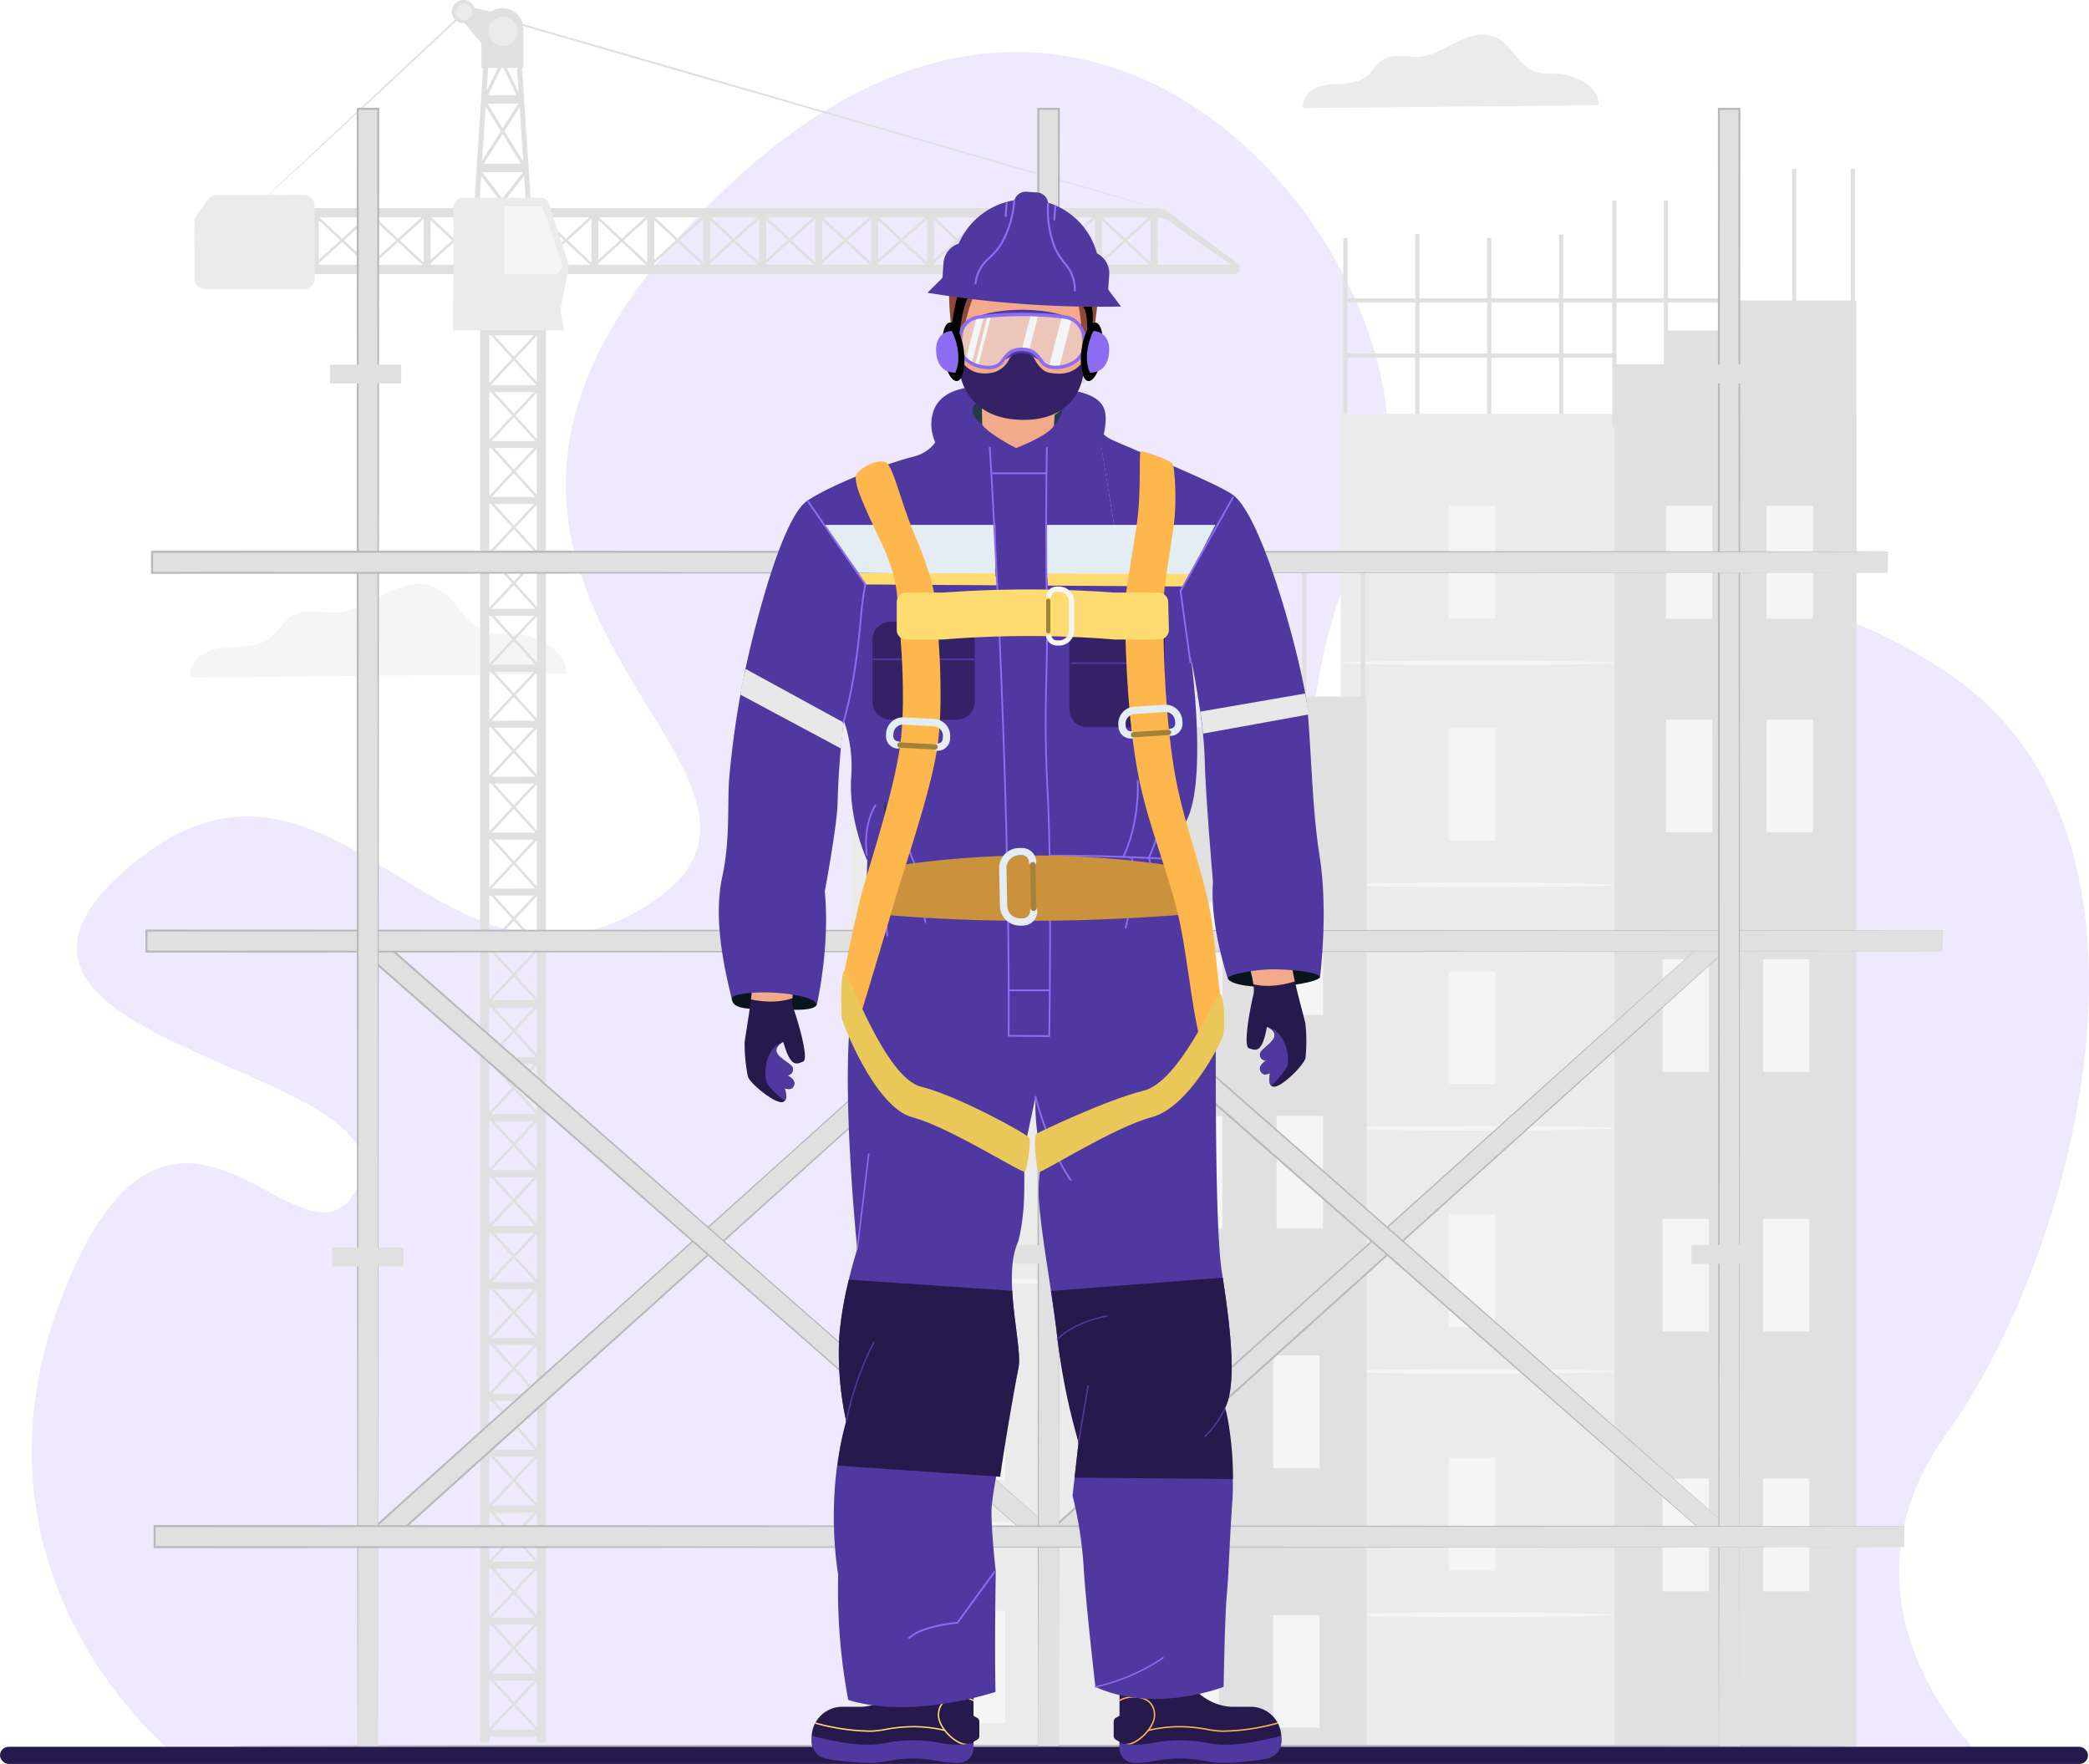 <svg xmlns="http://www.w3.org/2000/svg" width="610.294" height="515.311" viewBox="0 0 610.294 515.311">
  <g id="Grupo_131963" data-name="Grupo 131963" transform="translate(-3695 8602)">
    <g id="Grupo_131282" data-name="Grupo 131282" transform="translate(3200 -12181.689)">
      <path id="Trazado_138530" data-name="Trazado 138530" d="M2443.3-7607.5H2970.57s-46.25-43.747-9.632-94.393,71.041-174.406,0-221.886-108.981-4.078-148.937,56.97-50.962-40.643-20-99.792-72.436-211.775-190-96.717,41.052,167.129-20,206.91-92.266-62.1-152.622-10.4,82.4,57.558,67.622,92.067-53.435-51.425-86.47,32.106S2443.3-7607.5,2443.3-7607.5Z" transform="translate(-1897 11700)" fill="#eee9fd"/>
      <g id="Grupo_131280" data-name="Grupo 131280" transform="translate(521.268 3553.082)">
        <g id="Background_Complete" data-name="Background Complete" transform="translate(29.287 26.608)">
          <g id="Grupo_131075" data-name="Grupo 131075" transform="translate(0 170.624)">
            <path id="Trazado_138531" data-name="Trazado 138531" d="M137.7,205.1c.84-6.1-7.768-11.117-14.237-11.638-3.085-.249-6.288.223-9.21-.8-6.332-2.207-8.861-10.386-15.039-12.992-4.618-1.948-9.936-.214-14.413,2.04s-8.9,5.089-13.906,5.409c-4.351.279-9.076-1.335-12.883.79-2.837,1.584-4.323,4.853-6.938,6.781-2.558,1.886-5.895,2.287-9.068,2.459s-6.461.2-9.351,1.528-5.281,4.379-4.681,7.5Z" transform="translate(-27.879 -178.827)" fill="#f5f5f5"/>
          </g>
          <g id="Grupo_131156" data-name="Grupo 131156" transform="translate(336.106 49.311)">
            <g id="Grupo_131077" data-name="Grupo 131077" transform="translate(63.798 19.257)">
              <g id="Grupo_131076" data-name="Grupo 131076">
                <rect id="Rectángulo_41186" data-name="Rectángulo 41186" width="1.24" height="66.066" fill="#e0e0e0"/>
              </g>
            </g>
            <g id="Grupo_131079" data-name="Grupo 131079" transform="translate(42.789 20.272)">
              <g id="Grupo_131078" data-name="Grupo 131078">
                <rect id="Rectángulo_41187" data-name="Rectángulo 41187" width="1.24" height="66.066" fill="#e0e0e0"/>
              </g>
            </g>
            <g id="Grupo_131081" data-name="Grupo 131081" transform="translate(21.78 19.079)">
              <g id="Grupo_131080" data-name="Grupo 131080">
                <rect id="Rectángulo_41188" data-name="Rectángulo 41188" width="1.24" height="66.066" fill="#e0e0e0"/>
              </g>
            </g>
            <g id="Grupo_131083" data-name="Grupo 131083" transform="translate(0.771 20.272)">
              <g id="Grupo_131082" data-name="Grupo 131082">
                <rect id="Rectángulo_41189" data-name="Rectángulo 41189" width="1.24" height="66.066" fill="#e0e0e0"/>
              </g>
            </g>
            <g id="Grupo_131139" data-name="Grupo 131139" transform="translate(0 71.595)">
              <g id="Grupo_131088" data-name="Grupo 131088" transform="translate(0.001)">
                <g id="Grupo_131085" data-name="Grupo 131085">
                  <g id="Grupo_131084" data-name="Grupo 131084">
                    <rect id="Rectángulo_41190" data-name="Rectángulo 41190" width="150.681" height="389.199" fill="#ebebeb"/>
                  </g>
                </g>
                <g id="Grupo_131087" data-name="Grupo 131087" transform="translate(80.03)">
                  <g id="Grupo_131086" data-name="Grupo 131086">
                    <rect id="Rectángulo_41191" data-name="Rectángulo 41191" width="70.651" height="389.199" fill="#e0e0e0"/>
                  </g>
                </g>
              </g>
              <g id="Grupo_131094" data-name="Grupo 131094" transform="translate(0 26.908)">
                <g id="Grupo_131090" data-name="Grupo 131090" transform="translate(31.595)">
                  <g id="Grupo_131089" data-name="Grupo 131089">
                    <rect id="Rectángulo_41192" data-name="Rectángulo 41192" width="13.548" height="32.916" fill="#f5f5f5"/>
                  </g>
                </g>
                <g id="Grupo_131093" data-name="Grupo 131093" transform="translate(0 45.165)">
                  <g id="Grupo_131092" data-name="Grupo 131092">
                    <g id="Grupo_131091" data-name="Grupo 131091">
                      <path id="Trazado_138532" data-name="Trazado 138532" d="M407.762,199.441c0,.37-17.917.67-40.013.67s-40.017-.3-40.017-.67,17.913-.669,40.017-.669S407.762,199.071,407.762,199.441Z" transform="translate(-327.732 -198.772)" fill="#f5f5f5"/>
                    </g>
                  </g>
                </g>
              </g>
              <g id="Grupo_131100" data-name="Grupo 131100" transform="translate(0 91.809)">
                <g id="Grupo_131096" data-name="Grupo 131096" transform="translate(31.595)">
                  <g id="Grupo_131095" data-name="Grupo 131095">
                    <rect id="Rectángulo_41193" data-name="Rectángulo 41193" width="13.548" height="32.916" fill="#f5f5f5"/>
                  </g>
                </g>
                <g id="Grupo_131099" data-name="Grupo 131099" transform="translate(0 45.165)">
                  <g id="Grupo_131098" data-name="Grupo 131098">
                    <g id="Grupo_131097" data-name="Grupo 131097">
                      <path id="Trazado_138533" data-name="Trazado 138533" d="M407.762,257.342c0,.37-17.917.67-40.013.67s-40.017-.3-40.017-.67,17.913-.669,40.017-.669S407.762,256.973,407.762,257.342Z" transform="translate(-327.732 -256.673)" fill="#f5f5f5"/>
                    </g>
                  </g>
                </g>
              </g>
              <g id="Grupo_131106" data-name="Grupo 131106" transform="translate(0 162.864)">
                <g id="Grupo_131102" data-name="Grupo 131102" transform="translate(31.595)">
                  <g id="Grupo_131101" data-name="Grupo 131101">
                    <rect id="Rectángulo_41194" data-name="Rectángulo 41194" width="13.548" height="32.916" fill="#f5f5f5"/>
                  </g>
                </g>
                <g id="Grupo_131105" data-name="Grupo 131105" transform="translate(0 45.165)">
                  <g id="Grupo_131104" data-name="Grupo 131104">
                    <g id="Grupo_131103" data-name="Grupo 131103">
                      <path id="Trazado_138534" data-name="Trazado 138534" d="M407.762,320.732c0,.37-17.917.67-40.013.67s-40.017-.3-40.017-.67,17.913-.669,40.017-.669S407.762,320.363,407.762,320.732Z" transform="translate(-327.732 -320.063)" fill="#f5f5f5"/>
                    </g>
                  </g>
                </g>
              </g>
              <g id="Grupo_131112" data-name="Grupo 131112" transform="translate(0 233.918)">
                <g id="Grupo_131108" data-name="Grupo 131108" transform="translate(31.595)">
                  <g id="Grupo_131107" data-name="Grupo 131107">
                    <rect id="Rectángulo_41195" data-name="Rectángulo 41195" width="13.548" height="32.916" fill="#f5f5f5"/>
                  </g>
                </g>
                <g id="Grupo_131111" data-name="Grupo 131111" transform="translate(0 45.165)">
                  <g id="Grupo_131110" data-name="Grupo 131110">
                    <g id="Grupo_131109" data-name="Grupo 131109">
                      <path id="Trazado_138535" data-name="Trazado 138535" d="M407.762,384.123c0,.369-17.917.669-40.013.669s-40.017-.3-40.017-.669,17.913-.67,40.017-.67S407.762,383.753,407.762,384.123Z" transform="translate(-327.732 -383.453)" fill="#f5f5f5"/>
                    </g>
                  </g>
                </g>
              </g>
              <g id="Grupo_131118" data-name="Grupo 131118" transform="translate(0 304.972)">
                <g id="Grupo_131114" data-name="Grupo 131114" transform="translate(31.595)">
                  <g id="Grupo_131113" data-name="Grupo 131113">
                    <rect id="Rectángulo_41196" data-name="Rectángulo 41196" width="13.548" height="32.916" fill="#f5f5f5"/>
                  </g>
                </g>
                <g id="Grupo_131117" data-name="Grupo 131117" transform="translate(0 45.165)">
                  <g id="Grupo_131116" data-name="Grupo 131116">
                    <g id="Grupo_131115" data-name="Grupo 131115">
                      <path id="Trazado_138536" data-name="Trazado 138536" d="M407.762,447.513c0,.37-17.917.669-40.013.669s-40.017-.3-40.017-.669,17.913-.67,40.017-.67S407.762,447.143,407.762,447.513Z" transform="translate(-327.732 -446.843)" fill="#f5f5f5"/>
                    </g>
                  </g>
                </g>
              </g>
              <g id="Grupo_131120" data-name="Grupo 131120" transform="translate(95.033 26.908)">
                <g id="Grupo_131119" data-name="Grupo 131119">
                  <rect id="Rectángulo_41197" data-name="Rectángulo 41197" width="13.548" height="32.916" fill="#f5f5f5"/>
                </g>
              </g>
              <g id="Grupo_131122" data-name="Grupo 131122" transform="translate(124.426 26.908)">
                <g id="Grupo_131121" data-name="Grupo 131121">
                  <rect id="Rectángulo_41198" data-name="Rectángulo 41198" width="13.548" height="32.916" fill="#f5f5f5"/>
                </g>
              </g>
              <g id="Grupo_131124" data-name="Grupo 131124" transform="translate(95.033 89.367)">
                <g id="Grupo_131123" data-name="Grupo 131123">
                  <rect id="Rectángulo_41199" data-name="Rectángulo 41199" width="13.548" height="32.916" fill="#f5f5f5"/>
                </g>
              </g>
              <g id="Grupo_131126" data-name="Grupo 131126" transform="translate(124.426 89.367)">
                <g id="Grupo_131125" data-name="Grupo 131125">
                  <rect id="Rectángulo_41200" data-name="Rectángulo 41200" width="13.548" height="32.916" fill="#f5f5f5"/>
                </g>
              </g>
              <g id="Grupo_131128" data-name="Grupo 131128" transform="translate(94.048 159.317)">
                <g id="Grupo_131127" data-name="Grupo 131127">
                  <rect id="Rectángulo_41201" data-name="Rectángulo 41201" width="13.548" height="32.916" fill="#f5f5f5"/>
                </g>
              </g>
              <g id="Grupo_131130" data-name="Grupo 131130" transform="translate(123.441 159.317)">
                <g id="Grupo_131129" data-name="Grupo 131129">
                  <rect id="Rectángulo_41202" data-name="Rectángulo 41202" width="13.548" height="32.916" fill="#f5f5f5"/>
                </g>
              </g>
              <g id="Grupo_131132" data-name="Grupo 131132" transform="translate(94.048 235.176)">
                <g id="Grupo_131131" data-name="Grupo 131131">
                  <rect id="Rectángulo_41203" data-name="Rectángulo 41203" width="13.548" height="32.916" fill="#f5f5f5"/>
                </g>
              </g>
              <g id="Grupo_131134" data-name="Grupo 131134" transform="translate(123.441 235.176)">
                <g id="Grupo_131133" data-name="Grupo 131133">
                  <rect id="Rectángulo_41204" data-name="Rectángulo 41204" width="13.548" height="32.916" fill="#f5f5f5"/>
                </g>
              </g>
              <g id="Grupo_131136" data-name="Grupo 131136" transform="translate(94.048 311.036)">
                <g id="Grupo_131135" data-name="Grupo 131135">
                  <rect id="Rectángulo_41205" data-name="Rectángulo 41205" width="13.548" height="32.916" fill="#f5f5f5"/>
                </g>
              </g>
              <g id="Grupo_131138" data-name="Grupo 131138" transform="translate(123.441 311.036)">
                <g id="Grupo_131137" data-name="Grupo 131137">
                  <rect id="Rectángulo_41206" data-name="Rectángulo 41206" width="13.548" height="32.916" fill="#f5f5f5"/>
                </g>
              </g>
            </g>
            <g id="Grupo_131141" data-name="Grupo 131141" transform="translate(80.03 38.471)">
              <g id="Grupo_131140" data-name="Grupo 131140">
                <path id="Trazado_138537" data-name="Trazado 138537" d="M399.13,141.45V123.537h15V113.7h20.322v-8.781h35.326v35.123Z" transform="translate(-399.13 -104.922)" fill="#e0e0e0"/>
              </g>
            </g>
            <g id="Grupo_131143" data-name="Grupo 131143" transform="translate(79.358 9.305)">
              <g id="Grupo_131142" data-name="Grupo 131142">
                <rect id="Rectángulo_41207" data-name="Rectángulo 41207" width="1.24" height="66.066" fill="#e0e0e0"/>
              </g>
            </g>
            <g id="Grupo_131145" data-name="Grupo 131145" transform="translate(94.413 9.305)">
              <g id="Grupo_131144" data-name="Grupo 131144">
                <rect id="Rectángulo_41208" data-name="Rectángulo 41208" width="1.24" height="66.066" fill="#e0e0e0"/>
              </g>
            </g>
            <g id="Grupo_131147" data-name="Grupo 131147" transform="translate(114.736)">
              <g id="Grupo_131146" data-name="Grupo 131146">
                <rect id="Rectángulo_41209" data-name="Rectángulo 41209" width="1.24" height="66.066" fill="#e0e0e0"/>
              </g>
            </g>
            <g id="Grupo_131149" data-name="Grupo 131149" transform="translate(149.02)">
              <g id="Grupo_131148" data-name="Grupo 131148">
                <rect id="Rectángulo_41210" data-name="Rectángulo 41210" width="1.24" height="66.066" fill="#e0e0e0"/>
              </g>
            </g>
            <g id="Grupo_131151" data-name="Grupo 131151" transform="translate(131.877)">
              <g id="Grupo_131150" data-name="Grupo 131150">
                <rect id="Rectángulo_41211" data-name="Rectángulo 41211" width="1.24" height="66.066" fill="#e0e0e0"/>
              </g>
            </g>
            <g id="Grupo_131153" data-name="Grupo 131153" transform="translate(1.954 53.969)">
              <g id="Grupo_131152" data-name="Grupo 131152">
                <rect id="Rectángulo_41212" data-name="Rectángulo 41212" width="78.076" height="1.24" fill="#e0e0e0"/>
              </g>
            </g>
            <g id="Grupo_131155" data-name="Grupo 131155" transform="translate(2.116 37.851)">
              <g id="Grupo_131154" data-name="Grupo 131154">
                <rect id="Rectángulo_41213" data-name="Rectángulo 41213" width="113.402" height="1.24" fill="#e0e0e0"/>
              </g>
            </g>
          </g>
          <g id="Grupo_131224" data-name="Grupo 131224" transform="translate(192.982 165.044)">
            <g id="Grupo_131158" data-name="Grupo 131158" transform="translate(63.798 19.257)">
              <g id="Grupo_131157" data-name="Grupo 131157">
                <rect id="Rectángulo_41214" data-name="Rectángulo 41214" width="1.24" height="66.066" fill="#e0e0e0"/>
              </g>
            </g>
            <g id="Grupo_131160" data-name="Grupo 131160" transform="translate(42.788 20.272)">
              <g id="Grupo_131159" data-name="Grupo 131159">
                <rect id="Rectángulo_41215" data-name="Rectángulo 41215" width="1.24" height="66.066" fill="#e0e0e0"/>
              </g>
            </g>
            <g id="Grupo_131162" data-name="Grupo 131162" transform="translate(21.78 19.079)">
              <g id="Grupo_131161" data-name="Grupo 131161">
                <rect id="Rectángulo_41216" data-name="Rectángulo 41216" width="1.24" height="66.066" fill="#e0e0e0"/>
              </g>
            </g>
            <g id="Grupo_131164" data-name="Grupo 131164" transform="translate(0.77 20.272)">
              <g id="Grupo_131163" data-name="Grupo 131163">
                <rect id="Rectángulo_41217" data-name="Rectángulo 41217" width="1.24" height="66.066" fill="#e0e0e0"/>
              </g>
            </g>
            <g id="Grupo_131207" data-name="Grupo 131207" transform="translate(0 71.595)">
              <g id="Grupo_131169" data-name="Grupo 131169">
                <g id="Grupo_131166" data-name="Grupo 131166">
                  <g id="Grupo_131165" data-name="Grupo 131165">
                    <rect id="Rectángulo_41218" data-name="Rectángulo 41218" width="150.681" height="273.467" fill="#ebebeb"/>
                  </g>
                </g>
                <g id="Grupo_131168" data-name="Grupo 131168" transform="translate(80.03)">
                  <g id="Grupo_131167" data-name="Grupo 131167">
                    <rect id="Rectángulo_41219" data-name="Rectángulo 41219" width="70.651" height="273.467" fill="#e0e0e0"/>
                  </g>
                </g>
              </g>
              <g id="Grupo_131175" data-name="Grupo 131175" transform="translate(0 26.908)">
                <g id="Grupo_131171" data-name="Grupo 131171" transform="translate(31.594)">
                  <g id="Grupo_131170" data-name="Grupo 131170">
                    <rect id="Rectángulo_41220" data-name="Rectángulo 41220" width="13.548" height="32.916" fill="#f5f5f5"/>
                  </g>
                </g>
                <g id="Grupo_131174" data-name="Grupo 131174" transform="translate(0 45.165)">
                  <g id="Grupo_131173" data-name="Grupo 131173">
                    <g id="Grupo_131172" data-name="Grupo 131172">
                      <path id="Trazado_138538" data-name="Trazado 138538" d="M280.075,302.69c0,.37-17.917.67-40.013.67s-40.016-.3-40.016-.67,17.913-.669,40.016-.669S280.075,302.32,280.075,302.69Z" transform="translate(-200.046 -302.021)" fill="#f5f5f5"/>
                    </g>
                  </g>
                </g>
              </g>
              <g id="Grupo_131181" data-name="Grupo 131181" transform="translate(0 91.809)">
                <g id="Grupo_131177" data-name="Grupo 131177" transform="translate(31.594)">
                  <g id="Grupo_131176" data-name="Grupo 131176">
                    <rect id="Rectángulo_41221" data-name="Rectángulo 41221" width="13.548" height="32.916" fill="#f5f5f5"/>
                  </g>
                </g>
                <g id="Grupo_131180" data-name="Grupo 131180" transform="translate(0 45.165)">
                  <g id="Grupo_131179" data-name="Grupo 131179">
                    <g id="Grupo_131178" data-name="Grupo 131178">
                      <path id="Trazado_138539" data-name="Trazado 138539" d="M280.075,360.591c0,.37-17.917.67-40.013.67s-40.016-.3-40.016-.67,17.913-.669,40.016-.669S280.075,360.222,280.075,360.591Z" transform="translate(-200.046 -359.922)" fill="#f5f5f5"/>
                    </g>
                  </g>
                </g>
              </g>
              <g id="Grupo_131187" data-name="Grupo 131187" transform="translate(0 162.863)">
                <g id="Grupo_131183" data-name="Grupo 131183" transform="translate(31.594)">
                  <g id="Grupo_131182" data-name="Grupo 131182">
                    <rect id="Rectángulo_41222" data-name="Rectángulo 41222" width="13.548" height="32.916" fill="#f5f5f5"/>
                  </g>
                </g>
                <g id="Grupo_131186" data-name="Grupo 131186" transform="translate(0 45.165)">
                  <g id="Grupo_131185" data-name="Grupo 131185">
                    <g id="Grupo_131184" data-name="Grupo 131184">
                      <path id="Trazado_138540" data-name="Trazado 138540" d="M280.075,423.981c0,.37-17.917.67-40.013.67s-40.016-.3-40.016-.67,17.913-.669,40.016-.669S280.075,423.612,280.075,423.981Z" transform="translate(-200.046 -423.312)" fill="#f5f5f5"/>
                    </g>
                  </g>
                </g>
              </g>
              <g id="Grupo_131190" data-name="Grupo 131190" transform="translate(31.595 233.918)">
                <g id="Grupo_131189" data-name="Grupo 131189">
                  <g id="Grupo_131188" data-name="Grupo 131188">
                    <rect id="Rectángulo_41223" data-name="Rectángulo 41223" width="13.548" height="32.916" fill="#f5f5f5"/>
                  </g>
                </g>
              </g>
              <g id="Grupo_131192" data-name="Grupo 131192" transform="translate(95.033 26.908)">
                <g id="Grupo_131191" data-name="Grupo 131191">
                  <rect id="Rectángulo_41224" data-name="Rectángulo 41224" width="13.548" height="32.916" fill="#f5f5f5"/>
                </g>
              </g>
              <g id="Grupo_131194" data-name="Grupo 131194" transform="translate(124.426 26.908)">
                <g id="Grupo_131193" data-name="Grupo 131193">
                  <rect id="Rectángulo_41225" data-name="Rectángulo 41225" width="13.548" height="32.916" fill="#f5f5f5"/>
                </g>
              </g>
              <g id="Grupo_131196" data-name="Grupo 131196" transform="translate(95.033 89.367)">
                <g id="Grupo_131195" data-name="Grupo 131195">
                  <rect id="Rectángulo_41226" data-name="Rectángulo 41226" width="13.548" height="32.916" fill="#f5f5f5"/>
                </g>
              </g>
              <g id="Grupo_131198" data-name="Grupo 131198" transform="translate(124.426 89.367)">
                <g id="Grupo_131197" data-name="Grupo 131197">
                  <rect id="Rectángulo_41227" data-name="Rectángulo 41227" width="13.548" height="32.916" fill="#f5f5f5"/>
                </g>
              </g>
              <g id="Grupo_131200" data-name="Grupo 131200" transform="translate(94.047 159.317)">
                <g id="Grupo_131199" data-name="Grupo 131199">
                  <rect id="Rectángulo_41228" data-name="Rectángulo 41228" width="13.548" height="32.916" fill="#f5f5f5"/>
                </g>
              </g>
              <g id="Grupo_131202" data-name="Grupo 131202" transform="translate(123.44 159.317)">
                <g id="Grupo_131201" data-name="Grupo 131201">
                  <rect id="Rectángulo_41229" data-name="Rectángulo 41229" width="13.548" height="32.916" fill="#f5f5f5"/>
                </g>
              </g>
              <g id="Grupo_131204" data-name="Grupo 131204" transform="translate(94.047 235.176)">
                <g id="Grupo_131203" data-name="Grupo 131203">
                  <rect id="Rectángulo_41230" data-name="Rectángulo 41230" width="13.548" height="32.916" fill="#f5f5f5"/>
                </g>
              </g>
              <g id="Grupo_131206" data-name="Grupo 131206" transform="translate(123.44 235.176)">
                <g id="Grupo_131205" data-name="Grupo 131205">
                  <rect id="Rectángulo_41231" data-name="Rectángulo 41231" width="13.548" height="32.916" fill="#f5f5f5"/>
                </g>
              </g>
            </g>
            <g id="Grupo_131209" data-name="Grupo 131209" transform="translate(80.03 38.471)">
              <g id="Grupo_131208" data-name="Grupo 131208">
                <path id="Trazado_138541" data-name="Trazado 138541" d="M271.443,244.7V226.786h15v-9.835h20.322v-8.781h35.326v35.123Z" transform="translate(-271.443 -208.171)" fill="#e0e0e0"/>
              </g>
            </g>
            <g id="Grupo_131211" data-name="Grupo 131211" transform="translate(79.357 9.305)">
              <g id="Grupo_131210" data-name="Grupo 131210">
                <rect id="Rectángulo_41232" data-name="Rectángulo 41232" width="1.24" height="66.066" fill="#e0e0e0"/>
              </g>
            </g>
            <g id="Grupo_131213" data-name="Grupo 131213" transform="translate(94.413 9.305)">
              <g id="Grupo_131212" data-name="Grupo 131212">
                <rect id="Rectángulo_41233" data-name="Rectángulo 41233" width="1.24" height="66.066" fill="#e0e0e0"/>
              </g>
            </g>
            <g id="Grupo_131215" data-name="Grupo 131215" transform="translate(114.736)">
              <g id="Grupo_131214" data-name="Grupo 131214">
                <rect id="Rectángulo_41234" data-name="Rectángulo 41234" width="1.24" height="66.066" fill="#e0e0e0"/>
              </g>
            </g>
            <g id="Grupo_131217" data-name="Grupo 131217" transform="translate(149.019)">
              <g id="Grupo_131216" data-name="Grupo 131216">
                <rect id="Rectángulo_41235" data-name="Rectángulo 41235" width="1.24" height="66.066" fill="#e0e0e0"/>
              </g>
            </g>
            <g id="Grupo_131219" data-name="Grupo 131219" transform="translate(131.877)">
              <g id="Grupo_131218" data-name="Grupo 131218">
                <rect id="Rectángulo_41236" data-name="Rectángulo 41236" width="1.24" height="66.066" fill="#e0e0e0"/>
              </g>
            </g>
            <g id="Grupo_131221" data-name="Grupo 131221" transform="translate(1.954 53.969)">
              <g id="Grupo_131220" data-name="Grupo 131220">
                <rect id="Rectángulo_41237" data-name="Rectángulo 41237" width="78.076" height="1.24" fill="#e0e0e0"/>
              </g>
            </g>
            <g id="Grupo_131223" data-name="Grupo 131223" transform="translate(2.116 37.851)">
              <g id="Grupo_131222" data-name="Grupo 131222">
                <rect id="Rectángulo_41238" data-name="Rectángulo 41238" width="113.402" height="1.24" fill="#e0e0e0"/>
              </g>
            </g>
          </g>
          <g id="Grupo_131255" data-name="Grupo 131255" transform="translate(1.191)">
            <g id="Grupo_131250" data-name="Grupo 131250">
              <g id="Grupo_131227" data-name="Grupo 131227" transform="translate(75.277)">
                <g id="Grupo_131226" data-name="Grupo 131226">
                  <g id="Grupo_131225" data-name="Grupo 131225">
                    <path id="Trazado_138542" data-name="Trazado 138542" d="M116.6,46.446h.037a.362.362,0,0,0,.037-.007.368.368,0,0,0,.334-.364v-.306h0L117,35.107a6.139,6.139,0,0,0-9.529-5.116l-4.763-1.047a3.382,3.382,0,0,0-6.09-.747,3.4,3.4,0,0,0,1.067,4.686,3.365,3.365,0,0,0,2.122.494l4.913,5.859,0,6.542h0v.3a.374.374,0,0,0,.371.372h.118l-2.6,40.457h1.466l.571-8.9,5.6,7.389-1.177,1.509h1.159l.59-.755.572.755h1.147l-1.137-1.5,5.8-7.427.585,8.928h1.466Zm-5.45,0,3.784,7.957-8.282.006,3.9-7.963Zm1.012,0,2.972,0,.476,7.25Zm-4.18,0h1.55l-3.283,6.7.432-6.7Zm-2.027,11.284,4.425,7.176-5.436,8.558Zm.575-.81,8.928-.006-4.533,7.135Zm9.358,1.022,1.039,15.839-5.469-8.867Zm-4.975,7.83,5.318,8.623-10.8.008Zm-5.942,11.144,11.906-.008-6.046,7.743Z" transform="translate(-96.099 -26.608)" fill="#e0e0e0"/>
                  </g>
                </g>
              </g>
              <g id="Grupo_131230" data-name="Grupo 131230" transform="translate(83.521 79.249)">
                <g id="Grupo_131229" data-name="Grupo 131229">
                  <g id="Grupo_131228" data-name="Grupo 131228">
                    <path id="Trazado_138543" data-name="Trazado 138543" d="M121.475,104.542h-1.456v8.5l-6.211-6.855,6.388-6.838h.753V97.309l-15.361.009v2.045h1.028l6.182,6.823-6.658,7.127v-8.769h-2.686V314.148h2.686v-1.786l13.879-.008v1.793h2.687V104.542ZM106.616,279.679,112.8,286.5l-6.658,7.128V279.679Zm1,0,11.559-.007-5.87,6.284Zm-.787-2.045,6.466-6.922,6.266,6.915Zm-.693-.346V263.337h.476l6.182,6.823Zm1.48-13.951,11.559-.007-5.87,6.284Zm-.787-2.043,6.466-6.923,6.266,6.915Zm-.693-.347V247h.476l6.182,6.823ZM107.619,247l11.559-.007-5.87,6.284Zm-.787-2.045,6.466-6.922,6.266,6.915Zm-.693-.346V230.654h.476l6.182,6.823Zm1.48-13.951,11.559-.007-5.87,6.284Zm-.787-2.045,6.466-6.922,6.266,6.915Zm-.693-.346V214.312h.476l6.182,6.823Zm1.48-13.951,11.559-.007-5.87,6.284Zm-.787-2.043,6.466-6.923,6.266,6.915Zm-.693-.347V197.971h.476l6.182,6.823Zm1.48-13.951,11.559-.007-5.87,6.284Zm-.787-2.045L113.3,189l6.266,6.915Zm-.693-.346V181.629h.476l6.182,6.823Zm1.48-13.951,11.559-.007-5.87,6.285Zm-.787-2.045,6.466-6.922,6.266,6.915Zm-.693-.346V165.287h.476l6.182,6.823Zm1.48-13.951,11.559-.007-5.87,6.285Zm-.787-2.045,6.466-6.922,6.266,6.915Zm-.693-.346v-13.95h.476l6.182,6.823Zm1.48-13.951,11.559-.007-5.87,6.285Zm-.787-2.043,6.466-6.923,6.266,6.915Zm-.693-.347v-13.95h.476l6.182,6.823Zm1.48-13.951,11.559-.007-5.87,6.285Zm-.787,161.372,6.466-6.922,6.266,6.915Zm6.975-7.467,6.211-6.649v13.5Zm0-16.341,6.211-6.649v13.5Zm0-16.343,6.211-6.648v13.5Zm0-16.342,6.211-6.649v13.5Zm0-16.342,6.211-6.648V228Zm0-16.341,6.211-6.649v13.5Zm0-16.342,6.211-6.649v13.5Zm0-16.342,6.211-6.649v13.5Zm0-16.342,6.211-6.649v13.5Zm0-16.342,6.211-6.649v13.5Zm6.01-8.882-13.247.008,6.728-7.2Zm-6.01-7.74,6.211-6.649v13.5Zm-7.668,7.12v-13.95h.476l6.182,6.823Zm0,166.088h.476l6.182,6.823-6.658,7.128Zm1.48,0,11.559-.007-5.87,6.284Zm12.4.18v13.5l-6.211-6.855ZM113.308,122.26l-5.689-6.278,11.559-.007ZM113.3,303.4l6.266,6.915-12.732.007Zm-5.68-204.035,11.559-.007-5.87,6.284Zm12.2,14.57-13.247.008,6.728-7.2Z" transform="translate(-103.454 -97.309)" fill="#e0e0e0"/>
                  </g>
                </g>
              </g>
              <g id="Grupo_131233" data-name="Grupo 131233" transform="translate(16.762 60.808)">
                <g id="Grupo_131232" data-name="Grupo 131232">
                  <g id="Grupo_131231" data-name="Grupo 131231">
                    <path id="Trazado_138544" data-name="Trazado 138544" d="M331.89,96.939l-20.183-14.96a5.7,5.7,0,0,0-3.4-1.122H43.9v2.686h1.218l.007,13.88H43.9v2.686H330.93a1.612,1.612,0,0,0,1.612-1.611v-.265A1.613,1.613,0,0,0,331.89,96.939Zm-32.77-7.185-6.649-6.211h13.5ZM306.581,84l.007,12.732-6.923-6.466Zm-14.3.387,6.285,5.87-6.278,5.689Zm-9.5,5.369-6.649-6.211h13.5ZM290.239,84l.007,12.732-6.923-6.466Zm-14.3.387,6.285,5.87-6.278,5.689Zm-9.5,5.369-6.649-6.211h13.5ZM273.9,84,273.9,96.73l-6.923-6.466Zm-14.3.387,6.285,5.87-6.278,5.689Zm-9.5,5.369-6.649-6.211h13.5ZM257.556,84l.007,12.732-6.923-6.466Zm-14.3.387,6.285,5.87-6.278,5.689Zm-9.5,5.369L227.1,83.543h13.5ZM241.214,84l.007,12.732L234.3,90.264Zm-14.3.387,6.285,5.87-6.278,5.689Zm-9.5,5.369-6.649-6.211h13.5ZM224.873,84l.007,12.732-6.922-6.466Zm-14.3.387,6.285,5.87-6.278,5.689Zm-9.5,5.369-6.649-6.211h13.5ZM208.531,84l.007,12.732-6.923-6.466Zm-14.3.387,6.285,5.87-6.278,5.689Zm-9.5,5.369-6.649-6.211h13.5ZM192.189,84,192.2,96.73l-6.922-6.466Zm-14.3.387,6.285,5.87L177.9,95.943ZM175.854,96.73l-6.922-6.466L175.848,84Zm2.045.216,6.823-6.182,7.127,6.658H177.9Zm16.342,0,6.822-6.182,7.128,6.658h-13.95Zm16.342,0,6.822-6.182,7.128,6.658h-13.95Zm16.342,0,6.822-6.182,7.128,6.658h-13.95Zm16.342,0,6.822-6.182,7.128,6.658h-13.95Zm16.342,0,6.822-6.182,7.128,6.658h-13.95Zm16.342,0,6.822-6.182,7.128,6.658h-13.95Zm16.342,0,6.822-6.182,7.128,6.658H292.29Zm-117.048-13.4-6.855,6.211-6.649-6.211h13.5Zm-128.083.842,6.284,5.87-6.278,5.689Zm.187-.842h13.5L54,89.754Zm104.7,6.211L145.4,83.543h13.5ZM159.506,84l.007,12.732-6.922-6.466Zm-14.3.387,6.285,5.87-6.278,5.689Zm-9.5,5.369-6.649-6.211h13.5ZM143.164,84l.007,12.732-6.922-6.466Zm-14.3.387,6.284,5.87-6.278,5.689Zm-9.505,5.369-6.649-6.211h13.5ZM126.823,84l.007,12.732-6.923-6.466Zm-14.3.387,6.285,5.87-6.278,5.689Zm-9.5,5.369-6.649-6.211h13.5ZM110.481,84l.007,12.732-6.922-6.466Zm-14.3.387,6.285,5.87L96.19,95.943Zm-9.5,5.369-6.649-6.211h13.5ZM94.139,84l.007,12.732-6.922-6.466Zm-14.3.387,6.284,5.87-6.278,5.689Zm-9.505,5.369-6.649-6.211h13.5ZM77.8,84,77.8,96.73l-6.922-6.466Zm-14.3.387,6.284,5.87-6.278,5.689ZM61.456,84l.007,12.732-6.922-6.466Zm2.051,12.949,6.823-6.182,7.127,6.658H63.507Zm16.342,0,6.823-6.182L93.8,97.423H79.849Zm16.342,0,6.823-6.182,7.127,6.658H96.191Zm16.342,0,6.823-6.182,7.127,6.658h-13.95Zm16.342,0,6.823-6.182,7.127,6.658h-13.95Zm16.342,0,6.822-6.182,7.128,6.658h-13.95Zm16.334-12.562,6.285,5.87-6.278,5.689ZM47.166,96.946l6.823-6.182,7.127,6.658H47.166Zm114.392.476v-.476l6.823-6.182,7.127,6.658h-13.95Zm147.075,0-.008-13.853a6.1,6.1,0,0,1,3.14,1.066L330.14,97.423Z" transform="translate(-43.896 -80.857)" fill="#e0e0e0"/>
                  </g>
                </g>
              </g>
              <g id="Grupo_131236" data-name="Grupo 131236" transform="translate(75.556 57.739)">
                <g id="Grupo_131235" data-name="Grupo 131235">
                  <g id="Grupo_131234" data-name="Grupo 131234">
                    <path id="Trazado_138545" data-name="Trazado 138545" d="M96.486,80.944c.157,8.944-.138,35.95-.138,35.95h32.433l-.872-5.33a4.574,4.574,0,0,1,.03-1.648l2.373-11.761-5.814-18.1a2.774,2.774,0,0,0-2.642-1.932H99.267A2.775,2.775,0,0,0,96.486,80.944Z" transform="translate(-96.348 -78.119)" fill="#ebebeb"/>
                  </g>
                </g>
              </g>
              <g id="Grupo_131239" data-name="Grupo 131239" transform="translate(90.575 60.303)">
                <g id="Grupo_131238" data-name="Grupo 131238">
                  <g id="Grupo_131237" data-name="Grupo 131237">
                    <path id="Trazado_138546" data-name="Trazado 138546" d="M109.747,80.407v19.756h15.515l1.606-2.133-6.022-17.623Z" transform="translate(-109.747 -80.407)" fill="#f5f5f5"/>
                  </g>
                </g>
              </g>
              <g id="Grupo_131243" data-name="Grupo 131243" transform="translate(20.212 2.36)">
                <g id="Grupo_131242" data-name="Grupo 131242">
                  <g id="Grupo_131241" data-name="Grupo 131241">
                    <g id="Grupo_131240" data-name="Grupo 131240">
                      <path id="Trazado_138547" data-name="Trazado 138547" d="M307.937,87.161s-.25-.052-.73-.179l-2.126-.584-8.159-2.3-29.977-8.564L168.106,47.068,106.581,29.261l.253-.061C89.17,45.722,74.266,59.588,63.747,69.293c-5.259,4.852-9.421,8.665-12.288,11.243-1.428,1.295-2.543,2.269-3.3,2.924s-1.187.943-1.187.943.094-.1.285-.262.483-.4.846-.744l3.242-2.984,12.186-11.35,42.941-40.247.11-.1.145.041L168.269,46.5,267.06,75.135l29.926,8.743,8.129,2.405,2.11.64C307.7,87.071,307.937,87.161,307.937,87.161Z" transform="translate(-46.974 -28.713)" fill="#e0e0e0"/>
                    </g>
                  </g>
                </g>
              </g>
              <g id="Grupo_131246" data-name="Grupo 131246" transform="translate(0 56.947)">
                <g id="Grupo_131245" data-name="Grupo 131245">
                  <g id="Grupo_131244" data-name="Grupo 131244">
                    <path id="Trazado_138548" data-name="Trazado 138548" d="M35.549,77.429a3.2,3.2,0,0,0-2.493,1.2c-1.5,1.871-3.774,5.29-3.986,5.634s-.108,11.83-.04,17.53a3.185,3.185,0,0,0,3.186,3.147H60.946a3.185,3.185,0,0,0,3.186-3.186V80.6a3.185,3.185,0,0,0-3.188-3.186Z" transform="translate(-28.942 -77.412)" fill="#ebebeb"/>
                  </g>
                </g>
              </g>
              <g id="Grupo_131249" data-name="Grupo 131249" transform="translate(83.521 292.258)">
                <g id="Grupo_131248" data-name="Grupo 131248">
                  <g id="Grupo_131247" data-name="Grupo 131247">
                    <path id="Trazado_138549" data-name="Trazado 138549" d="M121.475,291.172h-1.456v11.907l-6.211-6.855,6.388-6.838h.753v-2.044l-15.361.009V289.4h1.028l6.182,6.823-6.658,7.128V291.172h-2.686V504.181h2.686V502.4l13.879-.007v1.792h2.687V291.172Zm-14.859,178.54,6.182,6.823-6.658,7.128V469.712Zm1,0,11.559-.007-5.87,6.284Zm-.787-2.043,6.466-6.923,6.266,6.915Zm-.693-.347V453.37h.476l6.182,6.823Zm1.48-13.951,11.559-.007-5.87,6.285Zm-.787-2.043L113.3,444.4l6.266,6.915Zm-.693-.348V437.029h.476l6.182,6.823Zm1.48-13.951,11.559-.007-5.87,6.285Zm-.787-2.045,6.466-6.922,6.266,6.915Zm-.693-.346v-13.95h.476l6.182,6.823Zm1.48-13.951,11.559-.007-5.87,6.285Zm-.787-2.044,6.466-6.922,6.266,6.915Zm-.693-.346v-13.95h.476l6.182,6.823Zm1.48-13.951,11.559-.007-5.87,6.285Zm-.787-2.043,6.466-6.923,6.266,6.915Zm-.693-.347V388h.476l6.182,6.823ZM107.619,388,119.178,388l-5.87,6.285Zm-.787-2.043,6.466-6.923,6.266,6.915Zm-.693-.347v-13.95h.476l6.182,6.823Zm1.48-13.951,11.559-.007-5.87,6.285Zm-.787-2.043L113.3,362.7l6.266,6.915Zm-.693-.347V355.32h.476l6.182,6.823Zm1.48-13.951,11.559-.007-5.87,6.285Zm-.787-2.043,6.466-6.923,6.266,6.915Zm-.693-.347V338.98h.476L112.8,345.8Zm1.48-13.951,11.559-.007-5.87,6.285Zm-.787-2.043,6.466-6.923,6.266,6.915Zm-.693-.348v-13.95h.476l6.182,6.823Zm1.48-13.951,11.559-.007-5.87,6.285Zm-.787,161.373,6.466-6.923L119.565,484Zm6.975-7.467,6.211-6.649v13.5Zm0-16.342,6.211-6.649v13.5Zm0-16.342,6.211-6.649v13.5Zm0-16.342,6.211-6.649v13.5Zm0-16.342,6.211-6.649v13.5Zm0-16.342,6.211-6.649v13.5Zm0-16.342,6.211-6.649v13.5Zm0-16.342,6.211-6.649v13.5Zm0-16.342,6.211-6.649v13.5Zm0-16.342,6.211-6.649v13.5Zm6.01-8.882-13.247.008,6.728-7.2Zm-6.01-7.74,6.211-6.649v13.5Zm-7.668,7.12v-13.95h.476l6.182,6.822Zm0,166.088h.476l6.182,6.823L106.14,500Zm1.48,0,11.559-.007-5.87,6.284Zm12.4.182v13.5l-6.211-6.855Zm-6.711-173.942-5.689-6.278,11.559-.007ZM113.3,493.429l6.266,6.915-12.732.007Zm-5.68-204.035,11.559-.007-5.87,6.284Zm12.2,14.569-13.247.008,6.728-7.2Z" transform="translate(-103.454 -287.342)" fill="#e0e0e0"/>
                  </g>
                </g>
              </g>
            </g>
            <g id="Grupo_131252" data-name="Grupo 131252" transform="translate(85.901 4.874)">
              <g id="Grupo_131251" data-name="Grupo 131251">
                <path id="Trazado_138550" data-name="Trazado 138550" d="M114.125,35.23a4.274,4.274,0,1,1-4.274-4.274A4.274,4.274,0,0,1,114.125,35.23Z" transform="translate(-105.577 -30.956)" fill="#ebebeb"/>
              </g>
            </g>
            <g id="Grupo_131254" data-name="Grupo 131254" transform="translate(76.436 1.15)">
              <g id="Grupo_131253" data-name="Grupo 131253">
                <path id="Trazado_138551" data-name="Trazado 138551" d="M101.89,30.013a2.379,2.379,0,1,1-2.379-2.379A2.378,2.378,0,0,1,101.89,30.013Z" transform="translate(-97.133 -27.634)" fill="#ebebeb"/>
              </g>
            </g>
          </g>
          <g id="Grupo_131256" data-name="Grupo 131256" transform="translate(325.076 10.089)">
            <path id="Trazado_138552" data-name="Trazado 138552" d="M370.057,55.366c.659-4.794-6.107-8.739-11.192-9.148-2.425-.2-4.943.175-7.24-.625-4.977-1.735-6.965-8.165-11.821-10.214-3.631-1.531-7.81-.167-11.33,1.6s-7,4-10.931,4.253c-3.42.219-7.135-1.05-10.127.621-2.229,1.245-3.4,3.814-5.453,5.331-2.011,1.483-4.634,1.8-7.129,1.932s-5.078.161-7.35,1.2-4.152,3.442-3.68,5.9Z" transform="translate(-283.731 -34.716)" fill="#ebebeb"/>
          </g>
        </g>
        <g id="Floor" transform="translate(40.356 536.336)">
          <g id="Grupo_131257" data-name="Grupo 131257" transform="translate(0)">
            <path id="Trazado_138553" data-name="Trazado 138553" d="M513.569,481.646c0,.161-106.523.291-237.9.291-131.418,0-237.919-.13-237.919-.291s106.5-.291,237.919-.291C407.046,481.355,513.569,481.485,513.569,481.646Z" transform="translate(-37.754 -481.355)" fill="#b5b9ba"/>
          </g>
        </g>
        <g id="Scaffold" transform="translate(16.232 58.107)">
          <g id="Grupo_131279" data-name="Grupo 131279">
            <g id="Grupo_131259" data-name="Grupo 131259" transform="translate(65.743 242.158)">
              <path id="Trazado_138554" data-name="Trazado 138554" d="M267.847,270.747l3.871,4.571L79.116,448.562l-3.871-4.571Z" transform="translate(-74.84 -270.747)" fill="#e0e0e0"/>
              <g id="Grupo_131258" data-name="Grupo 131258">
                <path id="Trazado_138555" data-name="Trazado 138555" d="M267.891,270.747s-.337.321-.992.919l-2.907,2.642c-2.562,2.318-6.326,5.723-11.175,10.108L211.68,321.539,75.485,444.208l.027-.406,3.863,4.562.008.009-.417-.028C173.673,363.157,252.82,292.1,271.72,275.273l-.006.084-2.863-3.436c-.639-.771-.961-1.175-.961-1.175s.324.361.976,1.114l2.94,3.418.038.045-.044.039c-18.725,17.02-97.739,88.227-192.447,173.416l-.224.2-.194-.229-.008-.01-3.863-4.561-.183-.216.211-.189L211.616,321.136l41.2-36.944,11.18-10,2.9-2.585C267.557,271.028,267.891,270.747,267.891,270.747Z" transform="translate(-74.884 -270.747)" fill="#b5b9ba"/>
              </g>
            </g>
            <g id="Grupo_131261" data-name="Grupo 131261" transform="translate(64.58 243.021)">
              <path id="Trazado_138556" data-name="Trazado 138556" d="M272.992,442.775l-4.084,4.381L74.219,276.261l4.084-4.381Z" transform="translate(-73.801 -271.473)" fill="#e0e0e0"/>
              <g id="Grupo_131260" data-name="Grupo 131260">
                <path id="Trazado_138557" data-name="Trazado 138557" d="M273.037,442.818s-.359-.3-1.03-.875-1.667-1.449-2.965-2.576l-11.353-9.91-41.7-36.487L78.156,272.142l.406-.02-4.074,4.372-.009.01-.021-.418c95.734,84.033,175.608,154.277,194.536,171.068l-.084,0,3.075-3.247c.692-.725,1.054-1.093,1.054-1.093s-.321.365-.992,1.1-1.7,1.853-3.048,3.321l-.039.044-.046-.039c-19.1-16.593-99.107-86.687-194.84-170.721l-.226-.2.205-.22.009-.01,4.074-4.372.194-.207.213.187,137.84,121.154,41.532,36.575,11.245,9.926,2.909,2.58C272.718,442.52,273.037,442.818,273.037,442.818Z" transform="translate(-73.846 -271.517)" fill="#b5b9ba"/>
              </g>
            </g>
            <g id="Grupo_131263" data-name="Grupo 131263" transform="translate(264.15 242.158)">
              <path id="Trazado_138558" data-name="Trazado 138558" d="M444.854,270.747l3.871,4.571-192.6,173.244-3.871-4.571Z" transform="translate(-251.846 -270.747)" fill="#e0e0e0"/>
              <g id="Grupo_131262" data-name="Grupo 131262">
                <path id="Trazado_138559" data-name="Trazado 138559" d="M444.9,270.747s-.336.321-.991.919L441,274.308l-11.175,10.108-41.137,37.122-136.2,122.669.028-.406c1.22,1.441,2.539,3,3.863,4.562l.008.009-.418-.028c94.707-85.189,173.856-156.25,192.756-173.072l-.006.084-2.864-3.436c-.638-.771-.961-1.175-.961-1.175s.325.361.977,1.114l2.94,3.418.038.045-.044.039c-18.725,17.02-97.739,88.227-192.447,173.416l-.224.2-.194-.229-.009-.01-3.862-4.561-.184-.216.211-.189L388.622,321.136l41.2-36.944,11.179-10,2.9-2.585C444.563,271.028,444.9,270.747,444.9,270.747Z" transform="translate(-251.89 -270.747)" fill="#b5b9ba"/>
              </g>
            </g>
            <g id="Grupo_131265" data-name="Grupo 131265" transform="translate(262.988 243.021)">
              <path id="Trazado_138560" data-name="Trazado 138560" d="M450,442.775l-4.084,4.381-194.689-170.9,4.084-4.381Z" transform="translate(-250.808 -271.473)" fill="#e0e0e0"/>
              <g id="Grupo_131264" data-name="Grupo 131264">
                <path id="Trazado_138561" data-name="Trazado 138561" d="M450.043,442.818s-.358-.3-1.029-.875l-2.965-2.576-11.353-9.91-41.7-36.487L255.163,272.142l.406-.02-4.076,4.372-.008.01-.021-.418C347.2,360.119,427.07,430.363,446,447.154l-.085,0,3.076-3.247c.69-.725,1.053-1.093,1.053-1.093s-.319.365-.991,1.1L446,447.241l-.04.044-.045-.039c-19.1-16.593-99.107-86.687-194.841-170.721l-.225-.2.205-.22.008-.01,4.076-4.372.193-.207.213.187L393.388,392.858c17.545,15.453,31.727,27.941,41.532,36.575l11.245,9.926,2.908,2.58C449.725,442.52,450.043,442.818,450.043,442.818Z" transform="translate(-250.853 -271.517)" fill="#b5b9ba"/>
              </g>
            </g>
            <g id="Grupo_131267" data-name="Grupo 131267" transform="translate(0 240.057)">
              <rect id="Rectángulo_41239" data-name="Rectángulo 41239" width="524.674" height="6.155" transform="translate(0.292 0.292)" fill="#e0e0e0"/>
              <g id="Grupo_131266" data-name="Grupo 131266">
                <path id="Trazado_138562" data-name="Trazado 138562" d="M541.2,275.32c0-.226-.008-1.276-.035-6.155l.035.034-524.649.258h-.026l.293-.291v6.155l-.293-.291,524.675.291-524.675.293h-.291v-6.74h.317l524.649.258h.034v.035C541.205,274.045,541.2,275.094,541.2,275.32Z" transform="translate(-16.232 -268.873)" fill="#b5b9ba"/>
              </g>
            </g>
            <g id="Grupo_131269" data-name="Grupo 131269" transform="translate(61.711)">
              <rect id="Rectángulo_41240" data-name="Rectángulo 41240" width="5.99" height="478.229" transform="translate(0.292 0.292)" fill="#e0e0e0"/>
              <g id="Grupo_131268" data-name="Grupo 131268">
                <path id="Trazado_138563" data-name="Trazado 138563" d="M77.569,533.23c0-3.2-.13-213.571-.291-478.228l.291.291H71.58L71.871,55c0,247.109-.111,450.927-.256,478.228l-.036-.036,5.989.036-5.989.036h-.037v-.037C71.4,505.929,71.287,302.11,71.287,55v-.293h6.574V55C77.7,319.658,77.571,530.033,77.569,533.23Z" transform="translate(-71.287 -54.709)" fill="#b5b9ba"/>
              </g>
            </g>
            <g id="Grupo_131271" data-name="Grupo 131271" transform="translate(260.544)">
              <rect id="Rectángulo_41241" data-name="Rectángulo 41241" width="5.99" height="478.229" transform="translate(0.292 0.292)" fill="#e0e0e0"/>
              <g id="Grupo_131270" data-name="Grupo 131270">
                <path id="Trazado_138564" data-name="Trazado 138564" d="M254.955,533.23c0-3.2-.13-213.571-.293-478.228l.293.291h-5.99l.293-.291c0,247.109-.112,450.927-.256,478.228l-.037-.036,5.99.036-5.99.036h-.036v-.037c-.145-27.3-.256-231.119-.256-478.228v-.293h6.573V55C255.085,319.658,254.957,530.033,254.955,533.23Z" transform="translate(-248.673 -54.709)" fill="#b5b9ba"/>
              </g>
            </g>
            <g id="Grupo_131273" data-name="Grupo 131273" transform="translate(459.377)">
              <rect id="Rectángulo_41242" data-name="Rectángulo 41242" width="5.99" height="478.229" transform="translate(0.292 0.292)" fill="#e0e0e0"/>
              <g id="Grupo_131272" data-name="Grupo 131272">
                <path id="Trazado_138565" data-name="Trazado 138565" d="M432.341,533.23c0-3.2-.131-213.571-.293-478.228l.291.291H426.35l.291-.291c0,247.109-.111,450.927-.256,478.228l-.036-.036,5.99.036-5.99.036h-.036v-.037c-.145-27.3-.256-231.119-.256-478.228v-.293h6.573V55C432.471,319.658,432.342,530.033,432.341,533.23Z" transform="translate(-426.059 -54.709)" fill="#b5b9ba"/>
              </g>
            </g>
            <g id="Grupo_131275" data-name="Grupo 131275" transform="translate(2.375 414.03)">
              <rect id="Rectángulo_41243" data-name="Rectángulo 41243" width="511.12" height="6.155" transform="translate(0.292 0.292)" fill="#e0e0e0"/>
              <g id="Grupo_131274" data-name="Grupo 131274">
                <path id="Trazado_138566" data-name="Trazado 138566" d="M529.762,430.528c0-.233-.007-1.309-.035-6.155l.035.034c-28.046.146-246.367.258-511.094.258h-.025l.291-.291v6.155l-.291-.291,511.119.291-511.119.291h-.293v-6.739h.317l511.094.257h.036v.036C529.77,429.219,529.764,430.3,529.762,430.528Z" transform="translate(-18.351 -424.081)" fill="#b5b9ba"/>
              </g>
            </g>
            <g id="Grupo_131278" data-name="Grupo 131278" transform="translate(1.626 129.404)">
              <g id="Grupo_131277" data-name="Grupo 131277">
                <rect id="Rectángulo_41244" data-name="Rectángulo 41244" width="507.068" height="6.155" transform="translate(0.292 0.292)" fill="#e0e0e0"/>
                <g id="Grupo_131276" data-name="Grupo 131276">
                  <path id="Trazado_138567" data-name="Trazado 138567" d="M525.043,176.6c0-.234-.007-1.319-.035-6.155l.035.035c-28.048.145-244.552.257-507.043.257h-.025l.291-.291V176.6l-.291-.291,507.068.291-507.068.291h-.293v-6.74H18c262.491,0,478.995.112,507.043.257h.036v.036C525.051,175.283,525.046,176.368,525.043,176.6Z" transform="translate(-17.683 -170.155)" fill="#b5b9ba"/>
                </g>
              </g>
            </g>
            <rect id="Rectángulo_41245" data-name="Rectángulo 41245" width="20.796" height="5.49" transform="translate(54.6 332.968)" fill="#e0e0e0"/>
            <rect id="Rectángulo_41246" data-name="Rectángulo 41246" width="20.796" height="5.49" transform="translate(53.907 75.028)" fill="#e0e0e0"/>
            <rect id="Rectángulo_41247" data-name="Rectángulo 41247" width="20.796" height="5.49" transform="translate(253.71 332.213)" fill="#e0e0e0"/>
            <rect id="Rectángulo_41248" data-name="Rectángulo 41248" width="20.796" height="5.49" transform="translate(451.661 332.213)" fill="#e0e0e0"/>
            <rect id="Rectángulo_41249" data-name="Rectángulo 41249" width="20.796" height="5.49" transform="translate(253.71 75.028)" fill="#e0e0e0"/>
            <rect id="Rectángulo_41250" data-name="Rectángulo 41250" width="20.796" height="5.49" transform="translate(451.661 75.028)" fill="#e0e0e0"/>
          </g>
        </g>
      </g>
      <rect id="Rectángulo_41251" data-name="Rectángulo 41251" width="610" height="5" rx="2.5" transform="translate(495 4090)" fill="#261a4d"/>
      <g id="Grupo_131283" data-name="Grupo 131283" transform="translate(26.486 3379.867)">
        <g id="Grupo_131074" data-name="Grupo 131074" transform="translate(678.514 255.592)">
          <g id="Grupo_131060" data-name="Grupo 131060" transform="translate(27.13 415.885)">
            <path id="Trazado_138428" data-name="Trazado 138428" d="M779.686,1696.388h5.383c5.568,0,12.927-4.514,12.927-10.081v-15.038a1.294,1.294,0,0,1,1.138-1.288,72.638,72.638,0,0,1,17.769-.013,1.292,1.292,0,0,1,1.121,1.285v27.764l1.1.634a1.2,1.2,0,0,1,.6,1.042v4.248a1.2,1.2,0,0,1-.6,1.042l-1.1.634v1.8a4.328,4.328,0,0,1-4.384,4.384c-5.3,0-7.508-1.313-13.126-1.313s-8.755,1.313-12.585,1.313a89.409,89.409,0,0,1-12.9-1.259,5.174,5.174,0,0,1-4.284-5.1v-1.12A8.941,8.941,0,0,1,779.686,1696.388Z" transform="translate(-770.745 -1669.429)" fill="#261a4d"/>
            <path id="Trazado_138429" data-name="Trazado 138429" d="M863.385,1671.268a1.294,1.294,0,0,1,1.138-1.288,72.638,72.638,0,0,1,17.769-.013,1.293,1.293,0,0,1,1.121,1.285v16.489l-20.027-11.528Z" transform="translate(-836.135 -1669.429)" fill="#233a49"/>
            <path id="Trazado_138430" data-name="Trazado 138430" d="M882.923,1703.738a.205.205,0,0,1-.1-.027l-20.027-11.528a.2.2,0,0,1,.2-.354l20.027,11.528a.2.2,0,0,1-.1.381Z" transform="translate(-835.645 -1685.221)" fill="#d66371"/>
            <path id="Trazado_138431" data-name="Trazado 138431" d="M790.279,1779.433a63.284,63.284,0,0,1-16.047-2.33.2.2,0,1,1,.1-.4,62.938,62.938,0,0,0,15.949,2.318,26.383,26.383,0,0,0,4.36-.5,45.738,45.738,0,0,1,8.225-.809,40.553,40.553,0,0,1,7.481.732,15.739,15.739,0,0,1,1.717.388.2.2,0,1,1-.117.391,15.709,15.709,0,0,0-1.668-.377,40.192,40.192,0,0,0-7.412-.726,45.366,45.366,0,0,0-8.157.8A26.714,26.714,0,0,1,790.279,1779.433Z" transform="translate(-773.097 -1745.147)" fill="#fedc72"/>
            <path id="Trazado_138432" data-name="Trazado 138432" d="M904.566,1764.972c-3.607,0-8.576-5.085-8.576-8.777,0-3.458,2.326-5.523,6.223-5.523a8.2,8.2,0,0,1,4.322,1.068.2.2,0,0,1-.216.346,7.8,7.8,0,0,0-4.106-1.006c-3.641,0-5.815,1.912-5.815,5.115,0,3.441,4.809,8.369,8.168,8.369a.2.2,0,0,1,0,.408Z" transform="translate(-859.149 -1726.775)" fill="#fedc72"/>
            <path id="Trazado_138433" data-name="Trazado 138433" d="M882.922,1683.034H862.9a.2.2,0,1,1,0-.408h20.027a.2.2,0,1,1,0,.408Z" transform="translate(-835.645 -1678.744)" fill="#d66371"/>
            <path id="Trazado_138434" data-name="Trazado 138434" d="M800.512,1796.515c-5.618,0-8.755,1.313-12.585,1.313a76.6,76.6,0,0,1-12.9-1.259h0a5.174,5.174,0,0,1-4.284-5.1v-1.12q0-.235.012-.466c4.39,1.075,10.092,2.62,17.17,2.62a26.576,26.576,0,0,0,4.394-.506,45.509,45.509,0,0,1,8.191-.807,40.4,40.4,0,0,1,7.446.729,30.439,30.439,0,0,0,5.68.584,33.153,33.153,0,0,0,4.384-.525v1.462a4.328,4.328,0,0,1-4.384,4.384C808.337,1797.828,806.13,1796.515,800.512,1796.515Z" transform="translate(-770.745 -1754.454)" fill="#5038a1"/>
          </g>
          <g id="Grupo_131061" data-name="Grupo 131061" transform="translate(115.365 415.885)">
            <path id="Trazado_138435" data-name="Trazado 138435" d="M1110.741,1696.388h-5.383c-5.568,0-12.927-4.514-12.927-10.081v-15.038a1.294,1.294,0,0,0-1.138-1.288,72.638,72.638,0,0,0-17.769-.013,1.293,1.293,0,0,0-1.121,1.285v27.764l-1.1.634a1.2,1.2,0,0,0-.6,1.042v4.248a1.2,1.2,0,0,0,.6,1.042l1.1.634v1.8a4.328,4.328,0,0,0,4.384,4.384c5.3,0,7.508-1.313,13.126-1.313s8.755,1.313,12.585,1.313a89.4,89.4,0,0,0,12.9-1.259,5.174,5.174,0,0,0,4.284-5.1v-1.12A8.941,8.941,0,0,0,1110.741,1696.388Z" transform="translate(-1070.708 -1669.429)" fill="#261a4d"/>
            <path id="Trazado_138436" data-name="Trazado 138436" d="M1096.5,1671.268a1.294,1.294,0,0,0-1.138-1.288,72.637,72.637,0,0,0-17.769-.013,1.292,1.292,0,0,0-1.121,1.285v16.489l20.027-11.528Z" transform="translate(-1074.778 -1669.429)" fill="#233a49"/>
            <path id="Trazado_138437" data-name="Trazado 138437" d="M1075.985,1703.738a.2.2,0,0,1-.1-.381l20.027-11.527a.2.2,0,0,1,.2.354l-20.028,11.527A.2.2,0,0,1,1075.985,1703.738Z" transform="translate(-1074.288 -1685.221)" fill="#d66371"/>
            <path id="Trazado_138438" data-name="Trazado 138438" d="M1126.169,1779.433a26.707,26.707,0,0,1-4.428-.51,45.371,45.371,0,0,0-8.157-.8,40.19,40.19,0,0,0-7.411.726,15.735,15.735,0,0,0-1.669.377.2.2,0,0,1-.117-.391,15.726,15.726,0,0,1,1.717-.388,40.544,40.544,0,0,1,7.48-.732,45.719,45.719,0,0,1,8.225.809,26.4,26.4,0,0,0,4.361.5,62.939,62.939,0,0,0,15.949-2.318.2.2,0,1,1,.1.4A63.285,63.285,0,0,1,1126.169,1779.433Z" transform="translate(-1094.377 -1745.147)" fill="#fdb74d"/>
            <path id="Trazado_138439" data-name="Trazado 138439" d="M1077.843,1764.972a.2.2,0,0,1,0-.408c3.359,0,8.168-4.927,8.168-8.369,0-3.2-2.174-5.115-5.815-5.115a7.8,7.8,0,0,0-4.106,1.006.2.2,0,1,1-.216-.346,8.2,8.2,0,0,1,4.322-1.068c3.9,0,6.223,2.065,6.223,5.523C1086.419,1759.887,1081.449,1764.972,1077.843,1764.972Z" transform="translate(-1074.286 -1726.775)" fill="#fdb74d"/>
            <path id="Trazado_138440" data-name="Trazado 138440" d="M1096.012,1683.034h-20.027a.2.2,0,1,1,0-.408h20.027a.2.2,0,0,1,0,.408Z" transform="translate(-1074.289 -1678.744)" fill="#d66371"/>
            <path id="Trazado_138441" data-name="Trazado 138441" d="M1093.984,1796.515c5.618,0,8.755,1.313,12.585,1.313a76.592,76.592,0,0,0,12.9-1.259h0a5.174,5.174,0,0,0,4.284-5.1v-1.12q0-.235-.012-.466c-4.39,1.075-10.092,2.62-17.17,2.62a26.576,26.576,0,0,1-4.394-.506,45.508,45.508,0,0,0-8.191-.807,40.392,40.392,0,0,0-7.446.729,30.439,30.439,0,0,1-5.68.584,33.152,33.152,0,0,1-4.384-.525v1.462a4.328,4.328,0,0,0,4.384,4.384C1086.159,1797.828,1088.366,1796.515,1093.984,1796.515Z" transform="translate(-1074.778 -1754.454)" fill="#5038a1"/>
          </g>
          <path id="Trazado_138442" data-name="Trazado 138442" d="M892.491,468.925s-4.543-5.626-2.347-12.212c3.354-10.062,20.892-7,27.5-6.9s20.125-.191,22.425,6.229c1.635,4.565-1.917,13.033-1.917,13.033Z" transform="translate(-827.469 -392.32)" fill="#5038a1"/>
          <g id="Grupo_131065" data-name="Grupo 131065" transform="translate(0 63.762)">
            <g id="Grupo_131064" data-name="Grupo 131064">
              <path id="Trazado_138443" data-name="Trazado 138443" d="M1183.871,1014.766c.149,1.585,4.779,2.844,12.661,2.742,4.057-.052,13.6-1.357,14.331-2.87l-.658-9.106-25.564.606Z" transform="translate(-1035.218 -848.696)" fill="#09151c"/>
              <path id="Trazado_138444" data-name="Trazado 138444" d="M691.3,1029.937c.293,2.561,2.438,3.291,12.054,3.192,4.344-.045,11.952.83,12.84-1.436l-7.785-13.279-15.024.219Z" transform="translate(-687.537 -857.789)" fill="#09151c"/>
              <g id="Grupo_131062" data-name="Grupo 131062" transform="translate(7.518 166.609)">
                <path id="Trazado_138445" data-name="Trazado 138445" d="M718.549,1040.1s-.986,4.975-.171,7.16,4.711,14.7,2.809,15.465-3.62,1.972-5.795-5.708c0,0-2.336,1.04-1.989,2.827s4.285,3.463,4.711,4.649a1.711,1.711,0,0,1-1.61,2.265s3.412,1.485,1.578,3.6c0,0-.531.787-2.313.156,0,0,1.481,4.105-.962,4.092s-9.179-5.538-9.751-7.477a48.185,48.185,0,0,1-.96-9.966c.142-1.785,2.349-13.538,2.282-18.406Z" transform="translate(-704.072 -1038.755)" fill="#261a4d"/>
                <path id="Trazado_138446" data-name="Trazado 138446" d="M710.411,1044.569l.281.067s6.321,1.505,11.622-.354l.224.018a29.612,29.612,0,0,1,.485-4.2l-12.172-1.345A48.024,48.024,0,0,1,710.411,1044.569Z" transform="translate(-708.546 -1038.755)" fill="#f3aa8b"/>
                <path id="Trazado_138447" data-name="Trazado 138447" d="M732.674,1114.178c1.835-2.113-1.578-3.6-1.578-3.6a1.711,1.711,0,0,0,1.61-2.265c-.426-1.187-4.364-2.862-4.711-4.649s1.989-2.827,1.989-2.827c-5.667,1.817-5.6,9.792-4.926,11.663s5.326,5.562,5.326,5.562h0c.96-1-.024-3.728-.024-3.728C732.144,1114.965,732.674,1114.178,732.674,1114.178Z" transform="translate(-718.665 -1082.576)" fill="#5038a1"/>
              </g>
              <path id="Trazado_138448" data-name="Trazado 138448" d="M743.536,491.258s-.8,6.511-8.377,8.377-24.033,8.23-30.837,12.84-14.116,31.929-17.278,45.72a266.742,266.742,0,0,0-5.558,36.138c-.439,7.462.278,17.641-1.917,27.738s-.806,21.729,2.706,35.775c.22-1.463,7.363-1.971,12.416-1.683,5.121.293,11.546,1.331,12.478,3.438,0,0,3.891-16.969,2.3-33,0,0,3.45-18.455,3.738-25.46A251.81,251.81,0,0,1,715.793,571c2.049-13.754,4.075-28.826,5.538-34.093l18.4-10.681Z" transform="translate(-678.514 -485.698)" fill="#5038a1"/>
              <g id="Grupo_131063" data-name="Grupo 131063" transform="translate(154.193 161.411)">
                <path id="Trazado_138449" data-name="Trazado 138449" d="M1203.807,1023.629s1.474,4.853.88,7.108-3.23,15.1-1.262,15.667,3.8,1.6,5.2-6.255c0,0,2.428.8,2.26,2.616s-3.92,3.871-4.226,5.094a1.711,1.711,0,0,0,1.827,2.094s-3.249,1.816-1.213,3.737c0,0,.606.73,2.317-.073,0,0-1.067,4.232,1.363,3.976s8.584-6.422,8.961-8.408a48.173,48.173,0,0,0-.033-10.013c-.318-1.761-3.68-13.238-4.1-18.089Z" transform="translate(-1202.707 -1021.084)" fill="#261a4d"/>
                <path id="Trazado_138450" data-name="Trazado 138450" d="M1219.439,1026.825l-.273.095s-6.14,2.125-11.6.8l-.222.04a29.627,29.627,0,0,0-.9-4.13l11.978-2.545A48.009,48.009,0,0,0,1219.439,1026.825Z" transform="translate(-1205.346 -1021.084)" fill="#f3aa8b"/>
                <path id="Trazado_138451" data-name="Trazado 138451" d="M1216.62,1099.44c-2.035-1.921,1.213-3.737,1.213-3.737a1.711,1.711,0,0,1-1.827-2.094c.306-1.223,4.058-3.281,4.227-5.094s-2.26-2.616-2.26-2.616c5.82,1.246,6.542,9.189,6.058,11.117s-4.749,6.063-4.749,6.063h0c-1.054-.9-.346-3.712-.346-3.712C1217.226,1100.17,1216.62,1099.44,1216.62,1099.44Z" transform="translate(-1212.055 -1066.833)" fill="#5038a1"/>
              </g>
              <path id="Trazado_138452" data-name="Trazado 138452" d="M1052.157,472.355s-.878,6.292,4.829,8.926,31.36,12.886,35.654,16.288c9.071,7.185,20.506,51.284,21.53,62.21,1.15,12.267,1.362,29.561,3.514,42.778,2.683,16.479.175,35.741.175,35.741-.415-1.636-9-2.276-13.784-2.3-4.455-.021-12.1,1.236-13.207,2.506,0,0-5.289-15.444-4.284-28.094,0,0-2.223-25.47-2.442-36.224s-3.965-28.962-3.965-28.962l-3.073-19.754-18.875-16.022Z" transform="translate(-942.215 -472.355)" fill="#5038a1"/>
              <path id="Trazado_138453" data-name="Trazado 138453" d="M824.16,477.915l44.921-5.56,1.9,11.3,4.17,25.789,24.8,16.022L897.1,545.224s5.268,38.629-2.2,48.725c0,0,4.17,10.316,3.293,16.461,0,0,6.126,32.865,6.126,49.546s.006,52.953,1.762,64.366,4.975,32.337.878,39.946c0,0,3.073,14.632,2.195,27.216s-1.024,21.07-1.61,27.216-.925,26.924-.925,26.924-20.193,7.9-37.459,0c0,0-2.879-24.875-3.464-35.41a116.291,116.291,0,0,0-3.219-20.485l1.756-15.51s-5.108-20.9-6.146-30.142c-1.509-13.437-4.534-29.082-5.39-39.909a44.11,44.11,0,0,1,.767-12.266l-.895-5.75a60.768,60.768,0,0,1-.907-12.894l-3.5,16.408a139.9,139.9,0,0,1,.1,14.471c-.259,4.946-1.2,10.318-1.854,11.847-4.39,10.243,1.463,30.143.293,36.288s-7.909,35.41-7.909,42.141,1.259,17.47,1.259,17.47-.381,19.7-.088,35.206c0,0-24.29,8.194-43.019,2.341a173.552,173.552,0,0,1-2.927-36.581s-4.089-22.241,2.349-44.775a92.8,92.8,0,0,1-2.049-24.582c.878-12.291,5.267-25.753,5.267-25.753s-4.258-41.361-2.21-65.065,4.836-37.361,4.836-37.361l.293-11.12s-5.56-11.706-4.682-24.582a40.145,40.145,0,0,0-4.682-21.948l2.341-35.7,27-36.983Z" transform="translate(-759.138 -472.355)" fill="#5038a1"/>
              <path id="Trazado_138454" data-name="Trazado 138454" d="M729.266,753.656c.415-2.651.543-5.175.741-7.606l-28.5-15.586a50.312,50.312,0,0,0-1.6,7.475Z" transform="translate(-693.615 -654.541)" fill="#e8e8e8"/>
              <path id="Trazado_138455" data-name="Trazado 138455" d="M1187.232,754.79l-30.618,5.287a61.713,61.713,0,0,1,.814,6.421l30.762-5.574A45.887,45.887,0,0,0,1187.232,754.79Z" transform="translate(-1015.979 -671.711)" fill="#e8e8e8"/>
              <path id="Trazado_138456" data-name="Trazado 138456" d="M965.324,535.7h-15.4a.257.257,0,1,1,0-.514h15.4a.257.257,0,1,1,0,.514Z" transform="translate(-869.908 -516.706)" fill="#8c6df2"/>
              <path id="Trazado_138457" data-name="Trazado 138457" d="M977.82,1049.148h-12a.257.257,0,0,1,0-.514h12a.257.257,0,0,1,0,.514Z" transform="translate(-881.124 -879.119)" fill="#8c6df2"/>
              <path id="Trazado_138458" data-name="Trazado 138458" d="M1047.409,916.685h-.014c-17.7-.945-30.728-1.337-40.986-1.235a.252.252,0,0,1-.26-.254.257.257,0,0,1,.254-.259c10.268-.1,23.3.29,41.019,1.235a.257.257,0,0,1-.013.513Z" transform="translate(-909.775 -784.738)" fill="#8c6df2"/>
              <path id="Trazado_138459" data-name="Trazado 138459" d="M826.63,921.023a.257.257,0,0,1-.044-.51c.1-.018,10.349-1.8,26.417-3.1l2.208-.18c3.992-.327,7.762-.636,11.831-.867a.257.257,0,1,1,.029.513c-4.063.231-7.83.54-11.819.866l-2.208.18c-16.042,1.3-26.268,3.079-26.369,3.1A.26.26,0,0,1,826.63,921.023Z" transform="translate(-782.88 -785.756)" fill="#233a49"/>
              <path id="Trazado_138460" data-name="Trazado 138460" d="M1053.008,587.263h-49.446c.007,4.934.048,9.676.285,14.547l41.48.377Z" transform="translate(-907.947 -553.462)" fill="#e4edf4"/>
              <path id="Trazado_138461" data-name="Trazado 138461" d="M783.411,587.263,793.4,601.31l39.948.363v-14.41Z" transform="translate(-752.555 -553.462)" fill="#e4edf4"/>
              <path id="Trazado_138462" data-name="Trazado 138462" d="M815.619,635.141l2.488,3.329,38.735.239c0-1.158-.762-2.291-.762-3.469Z" transform="translate(-775.289 -587.257)" fill="#fedc72"/>
              <path id="Trazado_138463" data-name="Trazado 138463" d="M1045.877,635.7l-41.742-.1c.16,1.176.273,2.353.346,3.529l39.567.249Z" transform="translate(-908.352 -587.582)" fill="#fedc72"/>
              <path id="Trazado_138569" data-name="Trazado 138569" d="M5.211,0H22.664a5.211,5.211,0,0,1,5.211,5.211V26.254a5.211,5.211,0,0,1-5.211,5.211H5.211A5.211,5.211,0,0,1,0,26.254V5.211A5.211,5.211,0,0,1,5.211,0Z" transform="translate(102.407 61.455)" fill="#332366"/>
              <path id="Rectángulo_41179" data-name="Rectángulo 41179" d="M5.211,0H24.639a5.21,5.21,0,0,1,5.21,5.21V23.4a5.211,5.211,0,0,1-5.211,5.211H5.211A5.211,5.211,0,0,1,0,23.4V5.211A5.211,5.211,0,0,1,5.211,0Z" transform="translate(44.899 62.114)" fill="#332366"/>
              <path id="Trazado_138464" data-name="Trazado 138464" d="M1055.318,724.227h-26.667a.257.257,0,1,1,0-.514h26.667a.257.257,0,0,1,0,.514Z" transform="translate(-925.476 -649.775)" fill="#5038a1"/>
              <path id="Trazado_138465" data-name="Trazado 138465" d="M860.749,720.465H831.668a.257.257,0,0,1,0-.514h29.081a.257.257,0,0,1,0,.514Z" transform="translate(-786.436 -647.12)" fill="#5038a1"/>
              <path id="Trazado_138466" data-name="Trazado 138466" d="M796.988,1353.709a92.8,92.8,0,0,0,2.049,24.582,79.625,79.625,0,0,0-2.517,12.92L844,1394.448c1.6-11.345,4.535-27.564,5.372-31.959.744-3.9-1.344-13.356-1.843-22.359l-47.735-3.254A107.007,107.007,0,0,0,796.988,1353.709Z" transform="translate(-761.808 -1082.574)" fill="#261a4d"/>
              <path id="Trazado_138467" data-name="Trazado 138467" d="M1061.534,1393.726c.2-9.458-1.874-20.717-2.359-20.631,3.9-7.235,1.177-26.5-.609-38.192l-50.187,3.885c1.294,8.337,1.924,14.114,1.924,14.114a185.216,185.216,0,0,0,6.146,30.142l-1.164,10.287Z" transform="translate(-911.348 -1081.181)" fill="#261a4d"/>
              <path id="Trazado_138468" data-name="Trazado 138468" d="M846.52,881.773a.257.257,0,0,1-.229-.14c-3.5-6.83-3.323-18.795-3.32-18.915a.257.257,0,0,1,.257-.252h0a.257.257,0,0,1,.252.261c0,.119-.177,11.957,3.264,18.671a.257.257,0,0,1-.229.374Z" transform="translate(-794.594 -747.714)" fill="#233a49"/>
              <path id="Trazado_138469" data-name="Trazado 138469" d="M866.1,889.162a.257.257,0,0,1-.218-.12c-1.356-2.157-2.276-5.319-2.736-9.4a45.265,45.265,0,0,1-.285-5.486.257.257,0,0,1,.514.013c0,.1-.2,9.6,2.942,14.6a.257.257,0,0,1-.217.394Z" transform="translate(-808.635 -755.789)" fill="#8c6df2"/>
              <path id="Trazado_138470" data-name="Trazado 138470" d="M824.343,879.88a.257.257,0,0,1-.255-.228c-.916-8.114,1.513-12.663,2.312-14.159.092-.172.164-.308.193-.379a.257.257,0,0,1,.477.191c-.039.1-.109.229-.217.43-.78,1.46-3.152,5.9-2.254,13.859a.256.256,0,0,1-.226.284Z" transform="translate(-781.123 -749.469)" fill="#8c6df2"/>
              <path id="Trazado_138471" data-name="Trazado 138471" d="M844.788,946.258a.256.256,0,0,1-.255-.229,29.047,29.047,0,0,1,5.289-20.421.257.257,0,0,1,.395.329,28.52,28.52,0,0,0-5.173,20.037.257.257,0,0,1-.227.283Z" transform="translate(-795.569 -792.217)" fill="#8c6df2"/>
              <path id="Trazado_138472" data-name="Trazado 138472" d="M881.8,940.464a.257.257,0,0,1-.251-.205c-1.824-8.9,1.773-17.121,1.81-17.2a.257.257,0,1,1,.469.209,31.122,31.122,0,0,0-1.775,16.89.257.257,0,0,1-.2.3A.268.268,0,0,1,881.8,940.464Z" transform="translate(-821.462 -790.373)" fill="#8c6df2"/>
              <path id="Trazado_138473" data-name="Trazado 138473" d="M1079.514,863.333a.256.256,0,0,1-.226-.379c.046-.086,4.644-8.737,4.213-22.11a.257.257,0,0,1,.248-.265.251.251,0,0,1,.265.248c.436,13.521-4.227,22.285-4.274,22.372A.257.257,0,0,1,1079.514,863.333Z" transform="translate(-961.377 -732.264)" fill="#8c6df2"/>
              <path id="Trazado_138474" data-name="Trazado 138474" d="M1105.007,874.473a.257.257,0,0,1-.233-.363c.043-.1,4.349-9.682,5.356-17.886a.257.257,0,1,1,.51.063c-1.017,8.283-5.354,17.939-5.4,18.036A.257.257,0,0,1,1105.007,874.473Z" transform="translate(-979.372 -743.148)" fill="#8c6df2"/>
              <path id="Trazado_138475" data-name="Trazado 138475" d="M1129.024,938.445a.257.257,0,0,1-.257-.256c-.037-7.02-1.932-14.723-4.829-19.624a.257.257,0,1,1,.442-.262c2.986,5.05,4.864,12.669,4.9,19.883a.257.257,0,0,1-.256.258Z" transform="translate(-992.89 -787.038)" fill="#233a49"/>
              <path id="Trazado_138476" data-name="Trazado 138476" d="M1106.288,932.388l-.038,0a.257.257,0,0,1-.216-.292c1-6.741-1.25-14.627-1.273-14.706a.257.257,0,0,1,.493-.143c.023.08,2.308,8.071,1.288,14.925A.257.257,0,0,1,1106.288,932.388Z" transform="translate(-979.372 -786.247)" fill="#8c6df2"/>
              <path id="Trazado_138477" data-name="Trazado 138477" d="M1082,937.861a.263.263,0,0,1-.057-.007.257.257,0,0,1-.193-.307c.153-.67.311-1.342.468-2.013,1.383-5.89,2.813-11.979,1.288-18.281a.257.257,0,1,1,.5-.121c1.554,6.42.109,12.571-1.287,18.519q-.236,1.006-.468,2.01A.258.258,0,0,1,1082,937.861Z" transform="translate(-963.133 -786.16)" fill="#8c6df2"/>
              <path id="Trazado_138478" data-name="Trazado 138478" d="M867.109,1645.8a.257.257,0,0,1-.174-.446c3.649-3.368,12.876-4.333,14.082-4.446l10.823-14.854a.257.257,0,0,1,.415.3l-10.891,14.947a.257.257,0,0,1-.186.1c-.1.009-10.2.911-13.895,4.323A.257.257,0,0,1,867.109,1645.8Z" transform="translate(-811.452 -1286.617)" fill="#8c6df2"/>
              <path id="Trazado_138479" data-name="Trazado 138479" d="M1002.706,1179.262a.256.256,0,0,1-.213-.112c-6.679-9.874-10.244-24.229-10.279-24.373a.257.257,0,0,1,.5-.122c.035.143,3.579,14.41,10.206,24.206a.257.257,0,0,1-.212.4Z" transform="translate(-899.932 -953.816)" fill="#8c6df2"/>
              <path id="Trazado_138480" data-name="Trazado 138480" d="M783.433,588.12a.257.257,0,0,1-.212-.111L766.54,563.848a.257.257,0,0,1,.423-.292l16.681,24.161a.257.257,0,0,1-.211.4Z" transform="translate(-740.615 -536.651)" fill="#8c6df2"/>
              <path id="Trazado_138481" data-name="Trazado 138481" d="M1136.47,587.1a.257.257,0,0,1-.224-.382l15.279-27.28a.257.257,0,1,1,.448.251l-15.279,27.28A.258.258,0,0,1,1136.47,587.1Z" transform="translate(-1001.579 -533.732)" fill="#8c6df2"/>
              <path id="Trazado_138482" data-name="Trazado 138482" d="M801.611,686.394a.257.257,0,0,1-.247-.328c3.184-11.012,4.309-22.332,5.129-30.6a74.074,74.074,0,0,1,1.3-9.7.257.257,0,0,1,.495.138,74.145,74.145,0,0,0-1.28,9.61c-.823,8.285-1.95,19.632-5.147,30.689A.257.257,0,0,1,801.611,686.394Z" transform="translate(-765.22 -594.628)" fill="#8c6df2"/>
              <path id="Trazado_138483" data-name="Trazado 138483" d="M1139.355,673.457a.257.257,0,0,1-.254-.222l-2.885-20.892a.257.257,0,0,1,.509-.071l2.885,20.892a.257.257,0,0,1-.219.29Z" transform="translate(-1001.58 -599.193)" fill="#8c6df2"/>
              <path id="Trazado_138484" data-name="Trazado 138484" d="M964.376,682.195h0l-11.852-.11a.256.256,0,0,1-.254-.258c.433-77.233-5.462-170.826-5.522-171.762a.257.257,0,0,1,.513-.033c.059.936,5.943,94.34,5.524,171.542l11.341.1c.063-3.757.757-47.615-.494-71.389-.775-14.72-.566-23.964-.346-33.75.151-6.68.307-13.588.126-22.446-.434-21.269.011-43.826.016-44.052a.257.257,0,0,1,.257-.252h.005a.257.257,0,0,1,.251.262c0,.225-.45,22.773-.016,44.031.181,8.869.025,15.783-.126,22.468-.22,9.776-.429,19.01.345,33.711,1.3,24.744.5,71.213.49,71.679A.257.257,0,0,1,964.376,682.195Z" transform="translate(-867.844 -498.779)" fill="#8c6df2"/>
            </g>
            <path id="Trazado_138485" data-name="Trazado 138485" d="M804.582,1421.907a.206.206,0,0,1-.2-.243,92.706,92.706,0,0,1,8.068-23.178.206.206,0,0,1,.364.191,92.279,92.279,0,0,0-8.027,23.06A.206.206,0,0,1,804.582,1421.907Z" transform="translate(-767.353 -1125.984)" fill="#5038a1"/>
            <path id="Trazado_138486" data-name="Trazado 138486" d="M815.525,1239.555H815.5a.205.205,0,0,1-.179-.229l3.358-27.8a.205.205,0,0,1,.408.049l-3.358,27.8A.205.205,0,0,1,815.525,1239.555Z" transform="translate(-775.078 -993.967)" fill="#8c6df2"/>
            <path id="Trazado_138487" data-name="Trazado 138487" d="M1161.171,1472.571a.206.206,0,0,1-.141-.355,27.467,27.467,0,0,0,5.659-8.052.206.206,0,0,1,.378.162,27.915,27.915,0,0,1-5.755,8.19A.2.2,0,0,1,1161.171,1472.571Z" transform="translate(-1019.05 -1172.332)" fill="#5038a1"/>
            <path id="Trazado_138488" data-name="Trazado 138488" d="M1035.319,1458.6a.19.19,0,0,1-.034,0,.206.206,0,0,1-.169-.236l2.78-16.535a.206.206,0,1,1,.406.068l-2.78,16.534A.205.205,0,0,1,1035.319,1458.6Z" transform="translate(-930.218 -1156.532)" fill="#5038a1"/>
            <path id="Trazado_138489" data-name="Trazado 138489" d="M1014.427,1379.477a.205.205,0,0,1-.157-.338c.16-.19,4.044-4.689,14.528-6.873a.206.206,0,1,1,.084.4,34.042,34.042,0,0,0-11.069,4.185,14.752,14.752,0,0,0-3.229,2.551A.206.206,0,0,1,1014.427,1379.477Z" transform="translate(-915.472 -1107.552)" fill="#5038a1"/>
            <path id="Trazado_138490" data-name="Trazado 138490" d="M1052.071,1720.66a.205.205,0,0,1-.038-.407,57.355,57.355,0,0,0,19.673-8.452.205.205,0,1,1,.238.335,57.791,57.791,0,0,1-19.834,8.521A.214.214,0,0,1,1052.071,1720.66Z" transform="translate(-942.043 -1347.187)" fill="#8c6df2"/>
            <path id="Trazado_138491" data-name="Trazado 138491" d="M1126.4,888.216a.205.205,0,0,1-.12-.372l3.878-2.78a.206.206,0,1,1,.24.334l-3.877,2.78A.2.2,0,0,1,1126.4,888.216Z" transform="translate(-994.505 -763.637)" fill="#233a49"/>
          </g>
          <g id="Grupo_131068" data-name="Grupo 131068" transform="translate(66.505 9.321)">
            <path id="Trazado_138492" data-name="Trazado 138492" d="M908.3,321.577s-3.842-23.992,2.561-26.127c0,0,.561-4.831,6.831-6.66,12.295-3.586,17.531.223,20.918,1.11,3.586.939,7.151-.387,9.307,1.537,2.391,2.134,3.074,14.429,2.732,18.357s-1.707,12.893-1.707,12.893Z" transform="translate(-906.409 -287.28)" fill="#914837"/>
            <g id="Grupo_131067" data-name="Grupo 131067" transform="translate(0 6.716)">
              <path id="Trazado_138493" data-name="Trazado 138493" d="M933.273,466.247s-4.853-3.39-1.906-6.068c4.078-3.707,20.37-3.451,23.884-1.726s.256,6.836-1.024,8.048Z" transform="translate(-922.824 -413.963)" fill="#233a49"/>
              <g id="Grupo_131066" data-name="Grupo 131066" transform="translate(10.217 38.54)">
                <path id="Trazado_138494" data-name="Trazado 138494" d="M939.336,441.132l.232,13.745c2.122,2.9,9.871,6.8,9.871,6.8s9.383-3.518,11.083-6.551l.316-4.825Z" transform="translate(-939.336 -441.132)" fill="#f3aa8b"/>
              </g>
              <path id="Trazado_138495" data-name="Trazado 138495" d="M953.889,342.756c-.874,14.143-11.847,19.812-18.626,19.757s-17.058-5.933-18.244-20.053c-1.8-21.4,4.087-32.346,18.641-32.346S955.19,321.722,953.889,342.756Z" transform="translate(-913.146 -310.113)" fill="#f3aa8b"/>
              <path id="Trazado_138496" data-name="Trazado 138496" d="M904.921,406.516c1.017,3.092,3.334,5.109,5.175,4.5s2.509-3.6,1.492-6.695-2.407-5.346-4.248-4.742S903.9,403.424,904.921,406.516Z" transform="translate(-904.603 -373.196)" fill="#f3aa8b"/>
              <path id="Trazado_138497" data-name="Trazado 138497" d="M1037.47,406.516c-1.017,3.092-3.333,5.109-5.175,4.5s-2.509-3.6-1.492-6.695,2.407-5.346,4.248-4.742S1038.487,403.424,1037.47,406.516Z" transform="translate(-993.346 -373.196)" fill="#f3aa8b"/>
            </g>
            <path id="Trazado_138498" data-name="Trazado 138498" d="M934.664,309.831c-13.668,0-20.019,7.4-19.321,26.058l1.059,4.042s1.984-19.217,8.693-20.787c4.263-1,6.771.748,10.03.665s7.128-1.678,10.2-.915c4.346,1.081,6.436,8.564,6.436,21.037l1.4-3.763C953.482,317.951,948.246,309.831,934.664,309.831Z" transform="translate(-912.147 -303.198)" fill="#914837"/>
          </g>
          <g id="Grupo_131069" data-name="Grupo 131069" transform="translate(60.954 0)">
            <path id="Trazado_138499" data-name="Trazado 138499" d="M893.159,283.851a21.461,21.461,0,1,1,42.814,3.048l6.309,8.342a309.531,309.531,0,0,1-56.55-4.025h0Z" transform="translate(-885.733 -261.465)" fill="#5038a1"/>
            <path id="Rectángulo_41180" data-name="Rectángulo 41180" d="M0,0H6.493a0,0,0,0,1,0,0V13.925a0,0,0,0,1,0,0h0A6.493,6.493,0,0,1,0,7.432V0A0,0,0,0,1,0,0Z" transform="matrix(-0.997, -0.071, 0.071, -0.997, 52.578, 31.942)" fill="#5038a1"/>
            <path id="Rectángulo_41181" data-name="Rectángulo 41181" d="M0,0H6.493a0,0,0,0,1,0,0V7.432A6.493,6.493,0,0,1,0,13.925H0a0,0,0,0,1,0,0V0A0,0,0,0,1,0,0Z" transform="matrix(-0.997, -0.071, 0.071, -0.997, 10.636, 28.957)" fill="#5038a1"/>
            <path id="Rectángulo_41182" data-name="Rectángulo 41182" d="M0,0H9.934a0,0,0,0,1,0,0V.637A3.393,3.393,0,0,1,6.541,4.03H3.393A3.393,3.393,0,0,1,0,.637V0A0,0,0,0,1,0,0Z" transform="translate(35.179 4.725) rotate(-175.928)" fill="#5038a1"/>
            <path id="Trazado_138500" data-name="Trazado 138500" d="M961.751,291.668h-.008a.288.288,0,0,1-.28-.3,10.982,10.982,0,0,0-.936-4.755l-.005-.012a11.027,11.027,0,0,0-1.636-2.626,20.562,20.562,0,0,1-3.359-5.328,30.151,30.151,0,0,1-1.865-12.61.288.288,0,1,1,.574.041,29.534,29.534,0,0,0,1.823,12.35,20.006,20.006,0,0,0,3.269,5.178,11.594,11.594,0,0,1,1.719,2.756.282.282,0,0,1,.016.036,11.56,11.56,0,0,1,.978,4.986A.288.288,0,0,1,961.751,291.668ZM932.73,289.6l-.033,0a.288.288,0,0,1-.253-.319,11.552,11.552,0,0,1,1.652-4.761.283.283,0,0,1,.056-.091,11.614,11.614,0,0,1,2.077-2.461A20,20,0,0,0,940.2,277.3a29.534,29.534,0,0,0,3.554-11.967.288.288,0,1,1,.574.041,30.151,30.151,0,0,1-3.632,12.219,20.559,20.559,0,0,1-4.08,4.8,11.02,11.02,0,0,0-1.993,2.369l-.006.009a10.988,10.988,0,0,0-1.6,4.573A.288.288,0,0,1,932.73,289.6Z" transform="translate(-918.703 -262.281)" fill="#8c6df2"/>
            <path id="Trazado_138501" data-name="Trazado 138501" d="M1011.046,274.5h-.021a.288.288,0,0,1-.267-.307l.271-3.808a.288.288,0,0,1,.574.041l-.271,3.808A.288.288,0,0,1,1011.046,274.5Z" transform="translate(-973.981 -265.841)" fill="#8c6df2"/>
            <path id="Trazado_138502" data-name="Trazado 138502" d="M962.717,271.085H962.7a.288.288,0,0,1-.267-.307l.27-3.8a.288.288,0,0,1,.574.041l-.27,3.8A.287.287,0,0,1,962.717,271.085Z" transform="translate(-939.868 -263.442)" fill="#8c6df2"/>
          </g>
          <g id="Grupo_131071" data-name="Grupo 131071" transform="translate(35.75 76.052)">
            <g id="Grupo_131070" data-name="Grupo 131070" transform="translate(0.475)">
              <path id="Trazado_138503" data-name="Trazado 138503" d="M919.089,932.475c-31.093,2.734-65.066,3.2-97.406,0-1.4-.138-2.051-2.156-1.624-3.716L822.1,921.3c.416-1.523,1.718-1.669,3.07-1.9a272.157,272.157,0,0,1,90.437,0c1.351.235,2.654.374,3.07,1.9l2.039,7.459C921.14,930.319,920.488,932.352,919.089,932.475Z" transform="translate(-814.556 -797.523)" fill="#ca923d"/>
              <path id="Trazado_138504" data-name="Trazado 138504" d="M805.849,527.716c-1.917,2.044,3.124,11.814,7.411,21.083,3.523,7.618,4.408,13.15,4.408,17.708,0,0,3.008,25.191.688,41.2-1.917,13.225-8.385,33.06-10.655,40.825-2.106,7.2-6.038,27.025-6.038,27.025l5.462,9.583s7.782-25.7,9.966-33.35c2.364-8.275,10.271-30.858,12.188-43.891,2.307-15.689-.355-40.4-.355-40.4,0-4.21-2.092-12.1-6.211-21.635-4.492-10.4-6.325-21.019-8.945-21.467S807.765,525.671,805.849,527.716Z" transform="translate(-801.664 -521.326)" fill="#fdb74d"/>
              <path id="Trazado_138505" data-name="Trazado 138505" d="M1095.758,517.97c-.767-1.31-7.762-3.61-9.328-3.833-.782-.112.263,11.308-1.278,21.722s-3.464,20.045-3.464,24.446c.333,17.017,1.074,32.785,3.783,47.548,2.89,15.749,9.445,30.081,12.362,44.218,2.614,12.668,3.607,27.281,6.8,37.183l5.814-11.564c-1.6-6.206-2.147-19.465-3.706-28.494-2.274-13.177-8.242-27-10.727-42.677-2.271-14.331-3.084-30.479-3.073-47.2,0-5.052,1.789-14.386,2.939-22.564C1097.111,528.042,1096.142,518.625,1095.758,517.97Z" transform="translate(-999.319 -514.136)" fill="#fdb74d"/>
              <path id="Trazado_138506" data-name="Trazado 138506" d="M929.593,666.032H918.945a310.546,310.546,0,0,0-50.263,0H858a2.8,2.8,0,0,1-2.8-2.8V655.12a2.8,2.8,0,0,1,2.8-2.8h10.872a340.673,340.673,0,0,1,49.891,0s13.292.015,13.453.044a2.8,2.8,0,0,1,2.3,2.756l.192,8.112a2.8,2.8,0,0,1-2.2,2.737C932.311,666.01,929.8,666.032,929.593,666.032Z" transform="translate(-839.45 -611.027)" fill="#fedc72"/>
              <path id="Trazado_138507" data-name="Trazado 138507" d="M1007.355,665.753h-.649a3.147,3.147,0,0,1-3.147-3.147h1.514a1.633,1.633,0,0,0,1.633,1.633h.649a2.913,2.913,0,0,0,2.909-2.909v-8.4a2.912,2.912,0,0,0-2.909-2.909h-.649a1.633,1.633,0,0,0-1.633,1.633h-1.514a3.147,3.147,0,0,1,3.147-3.147h.649a4.428,4.428,0,0,1,4.423,4.423v8.4A4.428,4.428,0,0,1,1007.355,665.753Z" transform="translate(-944.172 -608.981)" fill="#f6f6f6"/>
              <path id="Trazado_138508" data-name="Trazado 138508" d="M1004.246,670.771a.622.622,0,0,1-.622-.622v-8.833a.622.622,0,1,1,1.243,0v8.833A.622.622,0,0,1,1004.246,670.771Z" transform="translate(-944.217 -617.584)" fill="#a08338"/>
              <path id="Trazado_138509" data-name="Trazado 138509" d="M963.037,930.843a5.853,5.853,0,0,1-5.849-5.734l-.225-10.971a5.854,5.854,0,0,1,5.732-5.972l.847-.017a4.186,4.186,0,0,1,4.271,4.1,1.065,1.065,0,0,1-2.129.043,2.057,2.057,0,0,0-2.1-2.014l-.847.017a3.723,3.723,0,0,0-3.647,3.8l.224,10.971a3.724,3.724,0,0,0,3.8,3.647l.847-.017a2.058,2.058,0,0,0,2.014-2.1,1.065,1.065,0,1,1,2.129-.044,4.187,4.187,0,0,1-4.1,4.271l-.847.017Z" transform="translate(-911.281 -792.248)" fill="#e4edf4"/>
              <path id="Trazado_138510" data-name="Trazado 138510" d="M988.693,936.481a.775.775,0,0,1-.774-.759l-.261-12.733a.775.775,0,1,1,1.549-.032l.261,12.733a.775.775,0,0,1-.758.79Z" transform="translate(-932.948 -802.166)" fill="#a08338"/>
              <path id="Trazado_138511" data-name="Trazado 138511" d="M859.694,788.174q-.1,0-.2-.005a1.065,1.065,0,0,1,.115-2.126,1.458,1.458,0,0,0,1.535-1.378l.037-.684a2.809,2.809,0,0,0-2.651-2.953l-8.857-.477a2.8,2.8,0,0,0-2.953,2.651l-.037.684a1.461,1.461,0,0,0,1.379,1.535,1.065,1.065,0,0,1-.115,2.126,3.592,3.592,0,0,1-3.39-3.776l.037-.684a4.948,4.948,0,0,1,5.193-4.663l8.857.477a4.941,4.941,0,0,1,4.663,5.194l-.037.684A3.593,3.593,0,0,1,859.694,788.174Z" transform="translate(-831.939 -700.678)" fill="#e4edf4"/>
              <path id="Trazado_138512" data-name="Trazado 138512" d="M866.87,805.425h-.042l-10.279-.553a.775.775,0,1,1,.083-1.547l10.28.553a.775.775,0,0,1-.041,1.548Z" transform="translate(-839.886 -718.258)" fill="#a08338"/>
              <path id="Trazado_138513" data-name="Trazado 138513" d="M1078.878,775.759a3.589,3.589,0,0,1-3.575-3.35l-.045-.683a4.941,4.941,0,0,1,4.6-5.252l8.85-.589a4.94,4.94,0,0,1,5.252,4.6l.046.683a3.588,3.588,0,0,1-3.342,3.818,1.065,1.065,0,0,1-.141-2.124,1.461,1.461,0,0,0,1.359-1.552l-.046-.683a2.806,2.806,0,0,0-2.986-2.614l-8.85.589a2.809,2.809,0,0,0-2.614,2.986l.046.683a1.459,1.459,0,0,0,1.552,1.359,1.065,1.065,0,1,1,.141,2.124C1079.04,775.756,1078.958,775.759,1078.878,775.759Z" transform="translate(-994.771 -691.824)" fill="#e4edf4"/>
              <path id="Trazado_138514" data-name="Trazado 138514" d="M1088.474,792.974a.775.775,0,0,1-.051-1.547l10.272-.683a.775.775,0,0,1,.1,1.546l-10.271.683Z" transform="translate(-1003.562 -709.377)" fill="#a08338"/>
            </g>
            <path id="Trazado_138515" data-name="Trazado 138515" d="M800.94,1030.408c1.15.1,11.851,31.21,22.489,33.8s31.066,13.864,31.577,14.95-.543,9.184-1.341,9.823-21.9-12.985-32.823-15.86-20.365-27.5-20.6-28.846S799.79,1030.312,800.94,1030.408Z" transform="translate(-800.05 -878.544)" fill="#eac759"/>
            <path id="Trazado_138516" data-name="Trazado 138516" d="M1046.725,1053.416c-1.15-.479-11.8,25.587-22.434,28.175s-30.146,11.915-31.232,12.554-.073,10.7.575,11.212,22.033-13.129,32.957-16,20.23-21.562,20.9-23.862S1047.874,1053.9,1046.725,1053.416Z" transform="translate(-935.946 -894.781)" fill="#eac759"/>
          </g>
          <g id="Grupo_131073" data-name="Grupo 131073" transform="translate(68.912 34.715)">
            <path id="Trazado_138517" data-name="Trazado 138517" d="M964.537,413.417c-4.145,0-6.246,4.115-6.246,4.115,3.744-3.745,8.748-3.745,12.493,0C970.784,417.532,968.682,413.417,964.537,413.417Z" transform="translate(-944.905 -401.707)" fill="#5038a1"/>
            <path id="Trazado_138518" data-name="Trazado 138518" d="M948.036,379.057v0h0a101.092,101.092,0,0,0-25.3,0h0v0c-3.665.508-5.744,3.764-5.744,7.709,0,4.3,4.21,6.98,8.507,6.98,2.034,0,3.3-.6,4.066-1.69v.022c1.66-2.525,2.881-3.559,5.823-3.639,2.941.081,4.162,1.115,5.822,3.639v-.022c.769,1.089,2.033,1.69,4.066,1.69,4.3,0,8.507-2.684,8.507-6.98C953.779,382.821,951.7,379.564,948.036,379.057Z" transform="translate(-915.752 -376.892)" fill="#e4edf4" opacity="0.44"/>
            <g id="Grupo_131072" data-name="Grupo 131072" transform="translate(3.266 1.405)">
              <path id="Trazado_138519" data-name="Trazado 138519" d="M923.887,392.825a8.108,8.108,0,0,0,1.7,1.214l3.534-13.686q-.758.084-1.515.179v0c-.194.027-.382.063-.567.105Z" transform="translate(-923.887 -379.774)" fill="#f2f6f9"/>
              <path id="Trazado_138520" data-name="Trazado 138520" d="M933.855,394.3l3.788-14.67q-.515.046-1.029.1l-3.681,14.255Q933.383,394.165,933.855,394.3Z" transform="translate(-930.272 -379.265)" fill="#f2f6f9"/>
              <path id="Trazado_138521" data-name="Trazado 138521" d="M982.122,378.384,979.5,388.526h.007a7.927,7.927,0,0,1,2.131.309l2.679-10.372C983.587,378.427,982.855,378.4,982.122,378.384Z" transform="translate(-963.143 -378.384)" fill="#f2f6f9"/>
              <path id="Trazado_138522" data-name="Trazado 138522" d="M1011.163,380.686v0h0c-.327-.041-.653-.078-.98-.116l-3.76,14.559a7.086,7.086,0,0,0,1.977.248c.343,0,.684-.019,1.024-.053l3.634-14.073A6.362,6.362,0,0,0,1011.163,380.686Z" transform="translate(-982.145 -379.926)" fill="#f2f6f9"/>
            </g>
            <path id="Rectángulo_41183" data-name="Rectángulo 41183" d="M1.381,0h0a0,0,0,0,1,0,0V4.736a0,0,0,0,1,0,0h0A1.382,1.382,0,0,1,0,3.354V1.381A1.381,1.381,0,0,1,1.381,0Z" transform="translate(0 7.124)" fill="#d66371"/>
            <path id="Rectángulo_41184" data-name="Rectángulo 41184" d="M1.381,0h0a0,0,0,0,1,0,0V4.736a0,0,0,0,1,0,0h0A1.381,1.381,0,0,1,0,3.354V1.381A1.381,1.381,0,0,1,1.381,0Z" transform="translate(39.409 11.86) rotate(180)" fill="#d66371"/>
            <path id="Trazado_138523" data-name="Trazado 138523" d="M961.818,375.437a101.118,101.118,0,0,0-25.3,0,33.424,33.424,0,0,1,6.263-1.4c1.058-.162,2.123-.232,3.188-.323,1.066-.065,2.133-.087,3.2-.106,1.068.02,2.136.041,3.2.106,1.065.09,2.13.16,3.187.323A33.429,33.429,0,0,1,961.818,375.437Z" transform="translate(-929.534 -373.609)" fill="#5038a1"/>
            <path id="Trazado_138524" data-name="Trazado 138524" d="M944.067,393.044c-2.048,0-3.488-.587-4.4-1.794a.467.467,0,0,1-.089-.1c-1.542-2.345-2.635-3.337-5.417-3.413-2.754.076-3.847,1.068-5.389,3.413a.5.5,0,0,1-.092.1,5.111,5.111,0,0,1-4.394,1.79c-4.429,0-9.009-2.8-9.009-7.482,0-4.447,2.4-7.66,6.131-8.2l.052-.009a101.673,101.673,0,0,1,25.43,0l.052.009c3.726.54,6.13,3.753,6.13,8.2C953.076,390.245,948.5,393.044,944.067,393.044Zm-3.717-2.553a.477.477,0,0,1,.061.07c.712,1.008,1.873,1.478,3.656,1.478,3.935,0,8-2.423,8-6.478,0-3.934-2.084-6.765-5.31-7.211l-.039-.007a100.633,100.633,0,0,0-25.09,0l-.038.007c-3.226.447-5.31,3.277-5.31,7.211,0,4.055,4.07,6.478,8.005,6.478,1.783,0,2.944-.47,3.656-1.478a.5.5,0,0,1,.062-.072c1.644-2.476,3.009-3.672,6.157-3.757C937.34,386.819,938.706,388.014,940.351,390.492Z" transform="translate(-914.547 -375.688)" fill="#8c6df2"/>
          </g>
        </g>
        <path id="Trazado_138525" data-name="Trazado 138525" d="M911.723,373.393s.951-8.983,2.609-11.952l-3.025-.446a51.425,51.425,0,0,0-1.66,9.438" transform="translate(-163.144 -74.399)"/>
        <path id="Trazado_138527" data-name="Trazado 138527" d="M1041.431,379.056s.557-6.327-1.075-8.457l2.55-.008a18.88,18.88,0,0,1,0,6.407Z" transform="translate(-255.405 -81.172)"/>
        <ellipse id="Elipse_5035" data-name="Elipse 5035" cx="8.612" cy="3.089" rx="8.612" ry="3.089" transform="translate(783.355 310.753) rotate(-82.786)"/>
        <path id="Trazado_138528" data-name="Trazado 138528" d="M1045.962,394.68s-3.511,6.666-1.028,12.174c0,0,5.084.537,5.6-5.819S1045.962,394.68,1045.962,394.68Z" transform="translate(-258.009 -98.175)" fill="#8c6df2"/>
        <path id="Trazado_138529" data-name="Trazado 138529" d="M926.789,422.513a7.174,7.174,0,0,0,4.879-3.948c1.2-2.426,6.347-2.071,7.3-.23s2.436,3.8,4.326,4.178c3.362.681,7.032.345,9.311-2.558l.671,3.19s-1.186,13.77-18.466,13.138-17.824-15.3-17.824-15.3l.231-3.185S919.017,423.992,926.789,422.513Z" transform="translate(-168.326 -113.823)" fill="#332366"/>
        <ellipse id="Elipse_5036" data-name="Elipse 5036" cx="3.089" cy="8.612" rx="3.089" ry="8.612" transform="translate(742.896 294.441) rotate(-7.214)"/>
        <path id="Trazado_138568" data-name="Trazado 138568" d="M897.549,394.68s3.512,6.666,1.028,12.174c0,0-5.084.537-5.6-5.819S897.549,394.68,897.549,394.68Z" transform="translate(-150.958 -98.175)" fill="#8c6df2"/>
      </g>
    </g>
  </g>
</svg>
